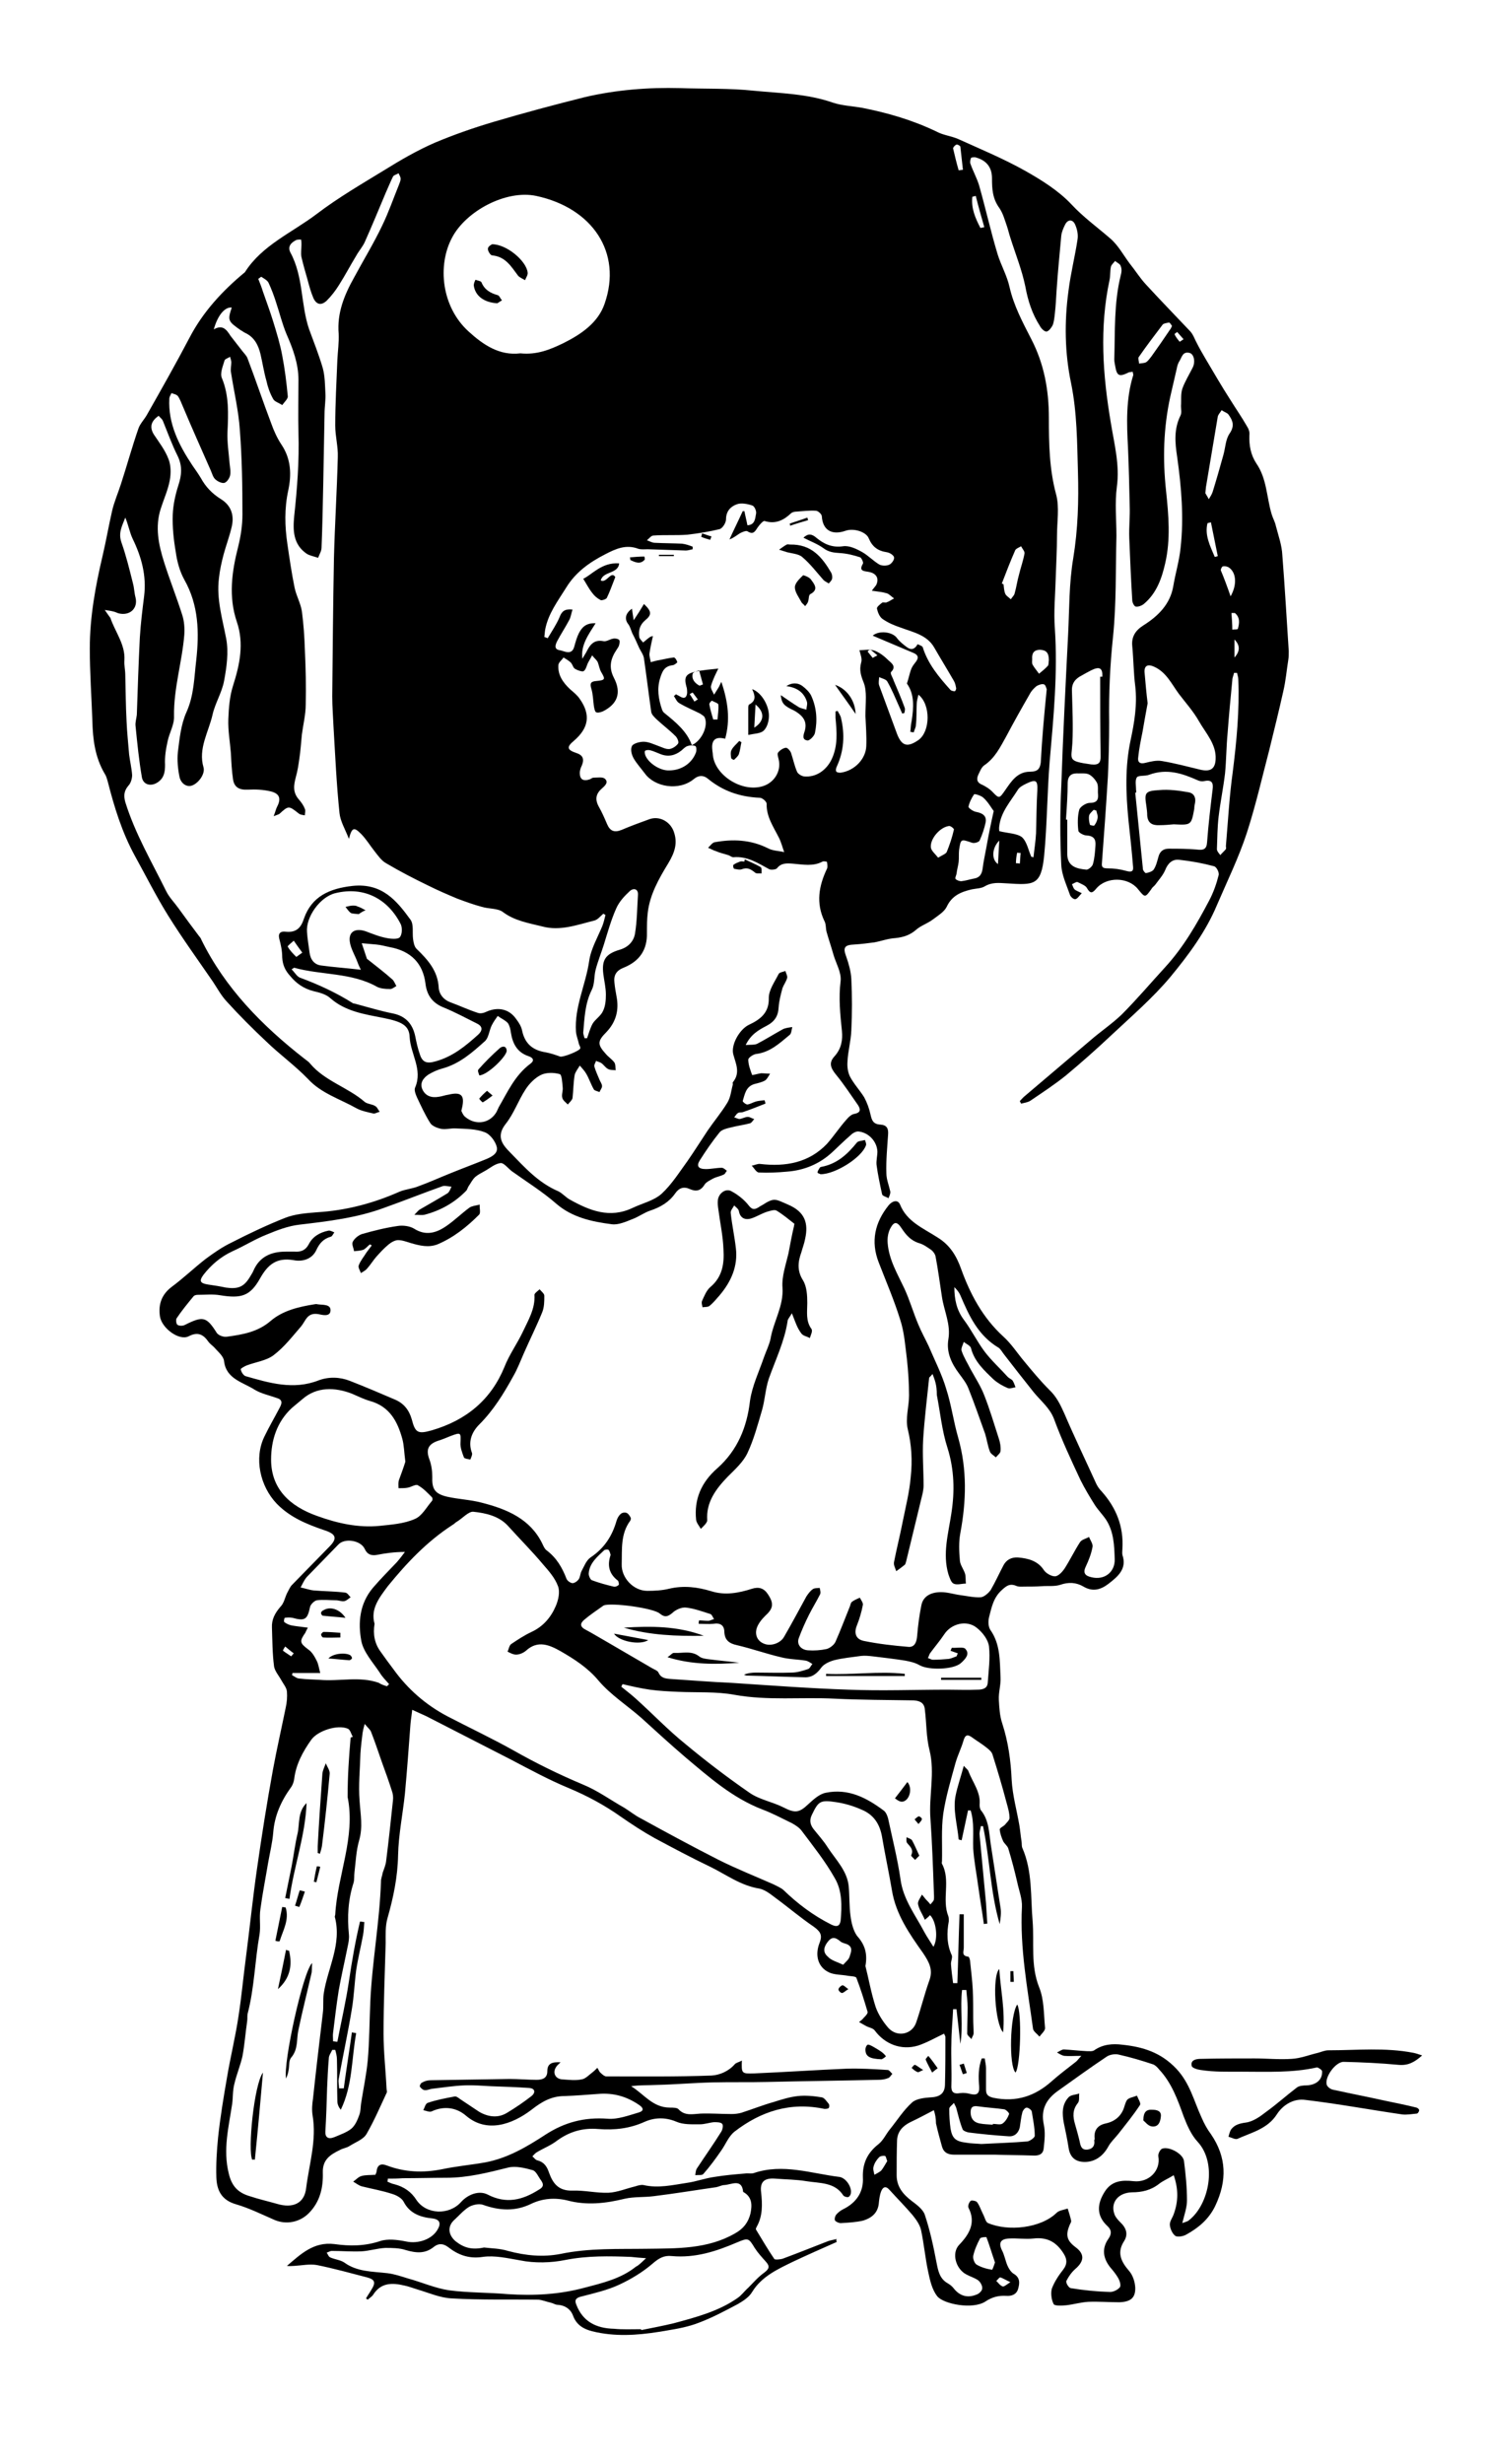 <?xml version="1.0" encoding="utf-8"?>
<!-- Generator: Adobe Illustrator 26.0.0, SVG Export Plug-In . SVG Version: 6.00 Build 0)  -->
<svg version="1.1" id="Layer_1" xmlns="http://www.w3.org/2000/svg" xmlns:xlink="http://www.w3.org/1999/xlink" x="0px" y="0px"
	 viewBox="0 0 348 576" style="enable-background:new 0 0 348 576;" xml:space="preserve">
<g>
	<g>
		<path d="M218.1,321.2c-0.6,0.7-0.8,0.8-0.8,0.9c-0.5,4.8-1.1,9.6-1.4,14.4c-0.2,3.6,0.1,7.2,0.1,10.8c0,0.6-0.1,1.1-0.2,1.7
			c-1.3,5.4-2.6,10.7-3.9,16.1c-0.1,0.2-0.1,0.5-0.3,0.7c-0.6,0.5-1.3,1-2,1.5c-0.2-0.7-0.7-1.5-0.5-2.2c0.6-3.1,1.4-6.2,2-9.3
			c0.7-3.5,1.6-7,1.9-10.6c0.4-3.7,0.2-7.4-0.7-11.1c-0.6-2.5,0.3-5.3,0.3-7.9c0-2.8-0.2-5.7-0.5-8.5c-0.4-3.1-0.6-6.3-1.6-9.3
			c-1.4-4.5-3.3-8.9-5-13.3c-1.9-4.9-0.9-9.3,2.3-13.3c0.7-0.9,2.1-1.6,2.7-0.2c1.6,4,5.4,5.5,8.8,7.7c2.9,1.8,4.4,4.3,5.5,7.4
			c2.1,5.8,5,11.3,9.8,15.7c1.9,1.7,3.3,3.9,4.9,5.8c1.9,2.3,3.8,4.6,5.9,6.7c1.7,1.6,2.6,3.5,3.5,5.5c2.4,5.6,5,11,7.5,16.5
			c0.3,0.6,0.7,1.2,1.2,1.7c3.5,3.9,5.2,8.3,4.9,13.4c0,0.5-0.1,1,0,1.5c1.1,3.2-1,5-3.2,6.7c-1.8,1.4-3.7,2-5.9,0.7
			c-1.7-1-3.5-1.1-5.5-0.4c-1.3,0.4-2.8,0.2-4.2,0.3c-1.4,0.1-2.7,0.1-4,0.1c-0.7,0-1.5,0.1-2.1-0.2c-1.5-0.6-2.3,0.1-3.3,1
			c-2,1.8-2.4,4.1-3,6.4c-0.2,0.9-0.2,2.1,0.3,2.9c2.4,3.4,2.2,7.3,2.4,11.1c0.1,1.8-0.5,3.5-0.4,5.3c0.1,1.8,0.2,3.7,0.8,5.5
			c1.4,4.3,2,8.7,2.2,13.2c0.2,3.6,1.2,7.1,1.8,10.6c0.2,1.2,0.3,2.5,0.5,3.7c0.1,0.6,0,1.2,0.2,1.6c2.4,5.5,1.9,11.4,2.4,17.1
			c0.4,5.1-0.5,10.3,1.5,15.4c1.2,2.9,1.1,6.3,1.4,9.5c0.1,0.7-0.8,1.4-1.3,2.1c-0.5-0.6-1.4-1.2-1.5-1.8
			c-1.3-9.5-3.1-18.9-2.6-28.5c0.1-1.9-0.7-3.9-1.1-5.8c-0.6-2.6-1.3-5.3-2.1-7.9c-0.2-0.6-0.9-1.1-1.2-1.7
			c-0.4-0.9-0.7-1.8-0.8-2.7c0-0.4,0.8-0.7,1.2-1.1c0.4-0.5,1.1-1.1,1.1-1.6c0-1.2-0.4-2.5-0.7-3.6c-1-3.8-2.1-7.5-3.3-11.3
			c-0.2-0.6-0.8-1.1-1.3-1.5c-1.1-0.9-2.3-1.6-3.4-2.4c-1.2-0.9-1.7-0.6-2.1,0.8c-0.5,1.7-1.3,3.3-1.8,5c-1.1,4-2.3,8-2.9,12
			c-0.5,3.6-0.2,7.4-0.3,11.1c0,0.2-0.1,0.4,0,0.6c2.1,3.9-0.1,8.3,1.5,12.3c0.1,0.3,0.1,0.8,0.1,1.1c-0.5,2.7-0.5,5.4,0.7,8
			c0.2,0.5-0.2,1.3-0.2,2c0.1,1.5,0.3,3,0.5,4.5c0.3,0,0.7,0,1,0c0.2-5.4,0.3-10.7,0.5-16.1c0.3,0,0.7,0,1,0c0,2.6,0,5.2,0,7.8
			c0,0.9-0.6,1.9,1,2.1c0.3,0,0.5,0.9,0.5,1.3c0.2,2.1,0.5,4.3,0.6,6.4c0.1,2.2,0.1,4.5,0.1,6.7c0,1.2,0.1,2.4,0.1,3.5
			c0,0.5-0.4,0.9-0.5,1.4c-0.3-0.4-1-0.9-1-1.3c0-2,0.1-4.1,0.1-6.1c0-1.4-0.2-2.7-0.3-4.1c-0.3,0-0.7,0-1,0
			c-0.5,4.2,0.3,8.4-0.4,12.6c-0.3-2.6-0.6-5.4-0.9-8.1c-0.3,0-0.5,0-0.8,0c-0.1,2.6-0.4,5.3-0.4,7.9c-0.1,3.3,0.1,6.5,0,9.8
			c-0.1,1.6,0.4,2.2,2.1,1.9c0.7-0.1,1.6,0,2.3,0.2c1.6,0.4,2.2-0.1,2.1-1.7c-0.2-2.3-0.2-4.5,0.6-6.6c0.2,0,0.5,0,0.7,0
			c0.1,0.8,0.3,1.5,0.3,2.3c0,1.7,0,3.3,0,5c0,1.2,0.5,1.6,1.7,1.9c5.4,1.1,9.8-0.4,13.7-3.9c1.8-1.6,3.7-3,5.6-4.5
			c0.4-0.3,0.6-0.7,1.3-1.4c-1.7,0-2.9,0.1-4,0c-0.6-0.1-1.2-0.5-1.7-0.8c0.5-0.2,1.1-0.7,1.6-0.7c1.8,0.1,3.5,0.3,5.3,0.4
			c0.6,0,1.4,0.1,1.8-0.2c2-1.4,4.3-1.6,6.6-1.3c4.8,0.5,9,1.8,12.6,5.6c3.2,3.4,4.1,7.5,5.9,11.4c0.6,1.4,1.3,2.7,2.2,3.9
			c3.7,5.4,3.8,10.9,1,16.8c-1.5,3.1-3.9,5.1-6.8,6.7c-0.7,0.4-2,0.6-2.5,0.3c-0.7-0.5-1.2-1.6-1.3-2.5c-0.1-0.9,0.6-1.7,0.9-2.6
			c1.1-3,1.1-5.9,0-9.1c-1.3,0.8-2.5,1.3-3.4,2c-1.9,1.5-4,2-6.4,2c-3.2,0.1-5,2.4-4.1,5c0.2,0.7,0.8,1.4,1.4,2
			c1.4,1.3,1.9,2.8,0.9,4.4c-1.7,2.6-0.8,4.7,1.1,6.9c0.9,1,1.4,2.5,1.5,3.9c0.1,2.5-1.1,3.4-3.7,3.5c-2.4,0-4.9-0.2-7.3-0.1
			c-1.7,0.1-3.4,0.6-5.1,0.8c-1,0.1-2.8,0.2-3-0.3c-0.5-1-0.7-2.5-0.4-3.6c0.6-1.6,1.6-3.1,2.7-4.5c0.9-1.2,0.9-2.3,0.1-3.6
			c-1.6-2.6-3.7-4-7.1-3.6c-1.9,0.2-3.8-0.1-5.7,0c-2,0.1-2.5,1-1.7,2.7c0.6,1.1,0.8,2.4,1.3,3.6c0.3,0.7,0.8,1.5,1.4,1.9
			c1.6,0.9,1.5,2.2,1.1,3.6c-0.4,1.3-1.5,1.7-2.8,1.6c-1.8-0.1-3.3,0.3-4.8,1.3c-3,2-9.9,0.6-11.3-1.2c-1.2-1.5-1.7-3.7-2.1-5.6
			c-0.7-3.2-1-6.6-1.7-9.9c-0.3-1.3-1.2-2.5-2-3.5c-1.7-2-3.6-3.9-5.4-5.9c-0.9-1-1.5-0.6-1.9,0.3c-0.4,1-0.5,2.1-0.6,3.1
			c-0.3,2.1-1.7,3.2-3.6,3.8c-1.7,0.4-3.5,0.5-5.3,0.6c-0.4,0-1.1-0.3-1.3-0.6c-0.2-0.3,0-1,0.2-1.3c0.4-0.5,1-1,1.6-1.3
			c3.3-1.6,4.9-4.2,4.7-7.5c-0.1-3.2,1-5.7,3.7-7.8c1.1-0.9,1.7-2.3,2.6-3.4c1.7-2.1,3.2-4.5,5.2-6.3c1-0.9,2.9-1.1,4.4-1.2
			c2.3-0.1,3.3-1.1,3.3-3.1c0.1-3.6,0.1-7.3,0.1-11c0-0.3-0.3-0.6-0.3-0.8c-2.1,1-4,2.1-6.1,2.8c-4,1.2-7.8-0.4-10.1-3.5
			c-0.4-0.6-1.4-0.7-2.1-1.1c-0.5-0.3-1.1-0.6-1.6-0.9c0.4-0.3,0.8-0.6,1.1-1c0.4-0.4,1-1,0.9-1.4c-0.8-2.7-1.6-5.3-2.6-7.9
			c-0.1-0.4-1.2-0.4-1.9-0.5c-1.5-0.3-3.2-0.2-4.5-0.8c-2.6-1.2-3.4-4-2.2-7c0.7-1.8,0.1-2.6-1.4-3.7c-3.1-2.1-5.9-4.5-8.9-6.7
			c-1.2-0.9-2.4-1.9-3.8-2.2c-4.4-0.7-7.8-3.3-11.5-5.1c-4.4-2.1-8.7-4.4-13-6.7c-2.7-1.5-5.3-3.2-7.9-5c-3.8-2.7-7.9-4.9-12.2-6.7
			c-4.6-1.9-9-4.3-13.4-6.6c-6.6-3.4-13.3-6.8-19.9-10.2c-1.1-0.5-2.2-1-3.3-1.5c-0.1,1.1-0.3,2.2-0.4,3.3
			c-0.4,5.4-0.8,10.9-1.3,16.3c-0.5,4.8-1.5,9.6-1.6,14.4c-0.1,5.1-1.1,9.9-2.5,14.8c-0.5,1.8-0.4,3.8-0.4,5.7
			c-0.2,7.1-0.5,14.1-0.5,21.2c0,4.3,0.5,8.5,0.7,12.8c0,0.4,0.2,0.8,0,1.1c-1.5,3.2-2.9,6.5-4.7,9.6c-0.8,1.3-2.6,1.9-4,2.8
			c-0.6,0.4-1.5,0.5-2.2,0.9c-2.3,1.1-4.1,2.3-4,5.3c0.1,3.4-0.6,6.8-3.3,9.5c-2.1,2.1-5.2,2.7-7.9,1.6c-3-1.3-6-2.8-9.1-3.7
			c-3.5-1-4.5-3.4-4.6-6.3c-0.1-3.1,0.1-6.2,0.4-9.3c0.5-4.7,1.3-9.5,2.1-14.1c0.8-4.8,2-9.6,2.7-14.4c0.7-4.5,1.1-9,1.7-13.5
			c0.9-6.9,1.6-13.9,2.6-20.8c1.1-7.7,2.3-15.3,3.7-23c0.9-4.9,2-9.7,3-14.6c0.3-1.3,0.4-2.6,0.3-3.9c-0.1-0.9-0.8-1.7-1.3-2.6
			c-0.6-1.1-1.5-2.1-1.7-3.2c-0.4-3-0.4-6.1-0.5-9.1c-0.1-1.9,0.7-3.4,2-4.9c0.8-0.8,1-2,1.5-3.1c0.4-0.7,0.7-1.5,1.2-2
			c2.9-3,5.8-5.9,8.7-8.9c2-2,1.6-3-1.2-3.9c-4.1-1.4-8-3-11.1-6.2c-3.9-4.1-5.3-10.6-2.9-15.6c1.1-2.3,2.4-4.5,3.6-6.8
			c0.6-1.1,0.7-1.9-0.7-2.3c-1.7-0.6-3.6-1-5.1-1.9c-2.8-1.8-6.7-2.5-7.2-6.7c-0.1-1.1-1.3-2.1-2.1-3c-0.5-0.6-1.2-1-1.6-1.6
			c-1.2-1.7-2.5-2.3-4.6-1.2c-2.2,1.1-6.3-1.9-6.7-4.7c-0.4-2.8,0.4-5.1,2.8-6.9c2.7-2,5.2-4.4,7.9-6.5c1.9-1.4,3.9-2.8,6-3.8
			c4.1-2.1,8.3-4.1,12.6-5.8c2.3-0.9,4.9-1.1,7.4-1.3c6.8-0.4,13.2-2.1,19.3-4.8c1.4-0.6,3.1-0.7,4.5-1.3c2.5-0.9,4.9-2,7.4-3
			c2.7-1.1,5.4-2.1,8.1-3.2c1.5-0.6,3.1-1.4,2.8-2.9c-0.3-1.3-1.5-3-2.8-3.5c-2-0.8-4.5-0.8-6.7-0.9c-1.2-0.1-2.4,0.3-3.5,0.1
			c-1-0.2-2.2-0.7-2.6-1.4c-1.2-1.9-2.1-3.9-3.1-6c-0.3-0.7-0.7-1.7-0.4-2.3c1.8-4.2-1.1-7.8-1.3-11.8c-0.1-2.8-2.1-3.6-6-4.4
			c-4.5-0.9-9-1.5-12.6-4.7c-1-0.9-2.6-1.3-3.9-1.6c-2.3-0.6-4-1.8-5.4-3.5c-1.2-1.3-1.8-2.6-1.9-4.4c0-1.5-0.3-2.9-0.7-4.4
			c-0.3-1.3,0.4-1.7,1.4-1.6c2.6,0.3,3.7-0.9,4.4-3.1c1.8-5.1,5.9-7,11.4-7.6c6.9-0.7,10.3,3.5,13.5,7.9c0.8,1.1,0.4,3,0.6,4.5
			c0.1,0.8,0.3,1.8,0.8,2.3c2.7,2.6,5,5.2,5.2,9.1c0.1,1.5,1.1,2.8,2.7,3.4c2.2,0.8,4.3,1.8,6.5,2.5c0.6,0.2,1.4,0,2-0.3
			c2.7-1.2,5.3-0.6,6.9,1.7c0.6,0.8,1.2,1.7,1.4,2.7c0.6,2.9,2.3,4.6,5.5,5.1c1.1,0.2,2.3,0.6,3.4,1c0.7,0.2,4.5-1.3,4.7-1.9
			c0.1-0.3-0.2-0.7-0.3-1c-0.2-1-0.6-1.9-0.7-2.9c-0.4-5.8,2.3-11,3.1-16.6c0.4-2.8,2-5.5,3.1-8.2c0.3-0.8,0.5-1.7,0.7-2.5
			c-0.2-0.1-0.3-0.2-0.5-0.3c-0.7,0.6-1.3,1.4-2.1,1.6c-4,1-8,2.5-12.1,1.4c-3.2-0.8-6.5-1.3-9.3-3.4c-1.2-0.9-3.3-0.7-4.9-1.2
			c-1.9-0.5-3.8-1.2-5.7-1.9c-2.4-1-4.7-2-6.9-3.1c-3.3-1.6-6.6-3.3-9.8-5.2c-1.1-0.6-1.9-1.8-2.7-2.8c-1.1-1.4-2-2.9-3.2-4.1
			c-1.6-1.6-2.1-1.5-2.8,1.2c-0.9-2.3-2-4.1-2.2-6c-0.7-6.7-1-13.5-1.4-20.2c-0.1-2.4-0.3-4.7-0.3-7.1c0.1-10.8,0.2-21.6,0.4-32.3
			c0.2-7.9,0.7-15.7,0.9-23.6c0.1-2.5-0.6-4.9-0.6-7.4c0-5.1,0.3-10.3,0.5-15.4c0.1-2,0.4-4.1,0.3-6.1c-0.4-4.8,1.3-9,3.6-13.1
			c2.2-4.1,4.6-8,6.6-12.2c1.5-3.1,2.6-6.3,3.9-9.5c0.2-0.5,0.4-1,0.4-1.4c0-0.4-0.3-0.9-0.5-1.3c-0.4,0.3-1.1,0.4-1.3,0.8
			c-0.6,1.2-1.1,2.5-1.7,3.8c-1.6,3.8-3.2,7.7-4.9,11.5c-0.5,1.1-1.4,2.1-2,3.2c-1.4,2.3-2.6,4.6-4,6.8c-0.8,1.3-1.8,2.6-2.9,3.7
			c-1.3,1.2-2.4,0.9-3.1-0.6c-0.6-1.4-1-2.9-1.4-4.4c-0.5-1.7-1-3.5-1.4-5.2c-0.2-0.9,0-1.9,0-2.9c0-0.4,0-0.8-0.1-1.2
			c-0.4,0-0.8,0-1.1,0.1c-1.2,0.6-2.1,1.5-1.4,2.9c3.1,5.7,2.4,12.2,4.4,18c1.1,3,2.3,6,3.2,9.1c0.5,1.9,0.5,3.9,0.6,5.8
			c0.1,1.6-0.2,3.2-0.2,4.8c-0.1,5.4-0.2,10.9-0.3,16.3c-0.1,5-0.2,10-0.4,15c0,0.8-0.5,1.6-0.8,2.4c-0.9-0.3-1.9-0.5-2.6-0.9
			c-3.3-2.2-3.3-5.6-3-8.8c0.7-6.5,1.2-12.9,1-19.5c-0.1-4.1,0-8.3,0-12.4c0-3.8-1.3-7.3-2.8-10.7c-1-2.4-1.6-4.9-2.4-7.3
			c-0.5-1.6-1.1-3.2-1.8-4.7c-0.3-0.6-1.1-1-1.7-1.4c-0.2,0.1-0.4,0.3-0.7,0.5c0.4,1,0.8,2,1.1,3c0.8,2.3,1.7,4.7,2.4,7
			c0.8,2.6,1.6,5.2,2.1,7.9c0.6,3.1,1,6.3,1.3,9.5c0.1,0.6-0.8,1.4-1.3,2.1c-0.7-0.5-1.8-0.8-2.1-1.4c-0.8-1.4-1.3-2.9-1.6-4.3
			c-0.6-2.1-0.9-4.2-1.4-6.3c-0.5-2-1.4-3.9-3.6-4.9c-0.4-0.2-0.6-0.4-1-0.6c-3-2.1-3.1-2.3-2.1-5.3c-1.6-0.2-3.3,1.8-4.2,5.1
			c2.1-1.2,3,0.1,3.9,1.5c0.9,1.2,1.9,2.4,2.8,3.6c0.4,0.5,1,1.1,1.2,1.7c1.9,5,3.6,10.1,5.5,15.1c0.6,1.7,1.4,3.5,2.4,5
			c2.3,3.4,2.4,7.1,1.6,10.8c-0.9,4.2-0.8,8.3-0.2,12.4c0.5,3.4,1,6.9,1.7,10.3c0.4,1.9,1.4,3.6,1.7,5.5c0.4,3,0.6,6,0.7,9
			c0.2,4.3,0.3,8.5,0.2,12.8c0,2.3-0.6,4.7-0.9,7c-0.2,1.9-0.3,3.8-0.6,5.7c-0.2,1.4-0.4,2.8-0.8,4.2c-0.5,1.9-0.8,3.6,0.7,5.3
			c0.6,0.7,1.1,1.4,1.4,2.2c0.2,0.4,0,1,0,1.5c-0.5-0.1-1-0.1-1.4-0.4c-2.4-1.9-2.4-1.9-4.6,0.1c-0.2,0.1-0.5,0.2-1.3,0.5
			c0.4-1,0.5-1.6,0.8-2.2c1-1.9,0.6-3.1-1.5-3.6c-1.7-0.4-3.5-0.5-5.3-0.4c-2,0.1-3.2-0.5-3.5-2.4c-0.3-2-0.4-4.1-0.5-6.1
			c-0.2-2.6-0.7-5.3-0.6-8c0.1-2.6,0.3-5.3,1.1-7.8c1.6-5,2.6-9.9,0.9-14.9c-2-5.9-1.2-11.7,0.3-17.6c0.6-2.4,1-5,1-7.5
			c0-6.6-0.1-13.1-0.6-19.7c-0.3-4.6-1.4-9.1-2.1-13.7c-0.1-0.7,0.1-1.5,0.1-2.2c0-0.4-0.2-0.9-0.3-1.3c-0.4,0.3-1.2,0.5-1.3,0.9
			c-0.4,1.4-1.1,3-0.6,4.1c1.7,4.1,1.5,8.4,1.3,12.6c-0.1,2.4,0.3,4.9,0.5,7.4c0.1,0.9,0.3,1.9,0.1,2.8c-0.2,0.7-0.8,1.6-1.4,1.7
			c-0.6,0.1-1.6-0.4-2.1-0.9c-0.5-0.5-0.7-1.3-1-2c-2.2-5-4.4-9.9-6.5-14.9c-0.4-0.9-0.7-1.8-1.2-2.5c-0.3-0.4-1-0.5-1.5-0.7
			c-0.2,0.4-0.5,0.9-0.5,1.3c-0.3,5.8,2.2,10.8,5.4,15.6c0.7,1,1.4,2,2,3c1.1,2,2.6,3.6,4.7,4.9c2.4,1.5,3.1,3.8,2.5,6.4
			c-0.5,2.2-1.3,4.3-1.9,6.5c-0.5,1.9-0.9,3.7-1.1,5.6c-0.6,4.8,0.8,9.4,1.7,14.1c0.6,3.2,0.1,6.7-0.5,9.9c-0.5,2.7-2.1,5.2-2.7,7.9
			c-0.9,4-3.4,7.9-2.1,12.3c0.4,1.5-1.1,3.6-2.6,4.2c-1.2,0.5-2.6-0.3-3-1.9c-0.4-1.9-0.6-4-0.4-5.9c0.4-3.1,0.7-6.4,2-9.3
			c1.8-4,1.8-8.1,2.3-12.2c0.7-6.4,0.6-12.8-2.8-18.8c-1.1-2-1.7-4.3-2-6.5c-0.5-2.9-0.8-5.8-0.7-8.7c0.1-2.3,0.6-4.6,1.3-6.8
			c0.8-2.4,1-4.6-0.2-7c-1.3-2.6-2.3-5.4-3.4-8.1c-0.2-0.5-0.7-0.8-1-1.2c-0.4,0.3-0.8,0.6-1.1,1c-0.9,1.1-0.7,2.3,0,3.4
			c1.2,1.8,2.6,3.6,3.4,5.7c0.6,1.5,0.6,3.4,0.3,5c-0.4,2.2-1.4,4.4-2.1,6.6c-1.4,4.3-0.5,8.5,0.8,12.6c1.3,4.1,2.9,8.1,4.2,12.2
			c0.5,1.5,0.6,3.2,0.5,4.7c-0.5,6.3-2.5,12.5-2.4,19c0.1,2-1.1,3.9-1.5,5.9c-0.4,1.8-0.7,3.6-0.6,5.5c0,1.6-0.2,3-1.6,4
			c-1.5,1.1-3.4,0.8-3.8-1c-0.7-4-1.1-8.1-1.5-12.1c-0.1-0.8,0.2-1.7,0.3-2.6c0.2-6,0.4-12,0.7-18c0.2-3.3,0.6-6.5,1-9.7
			c0.6-4.8-0.6-9.2-2.7-13.5c-0.7-1.5-1-3.3-1.7-4.9c-0.7,1.9-1.7,3.5-0.9,5.8c1.1,3.1,1.9,6.4,2.7,9.6c0.3,1.1,0.3,2.2,0.6,3.3
			c0.6,2.5-1.3,4.3-3.9,3.7c-0.4-0.1-0.7-0.3-1.1-0.4c-0.7-0.2-1.5-0.3-2.2-0.4c0.4,0.6,0.8,1.1,1.2,1.7c0,0,0.1,0.1,0.1,0.1
			c1.1,3.3,3.5,6.2,3.3,9.9c-0.1,1.2,0.2,2.3,0.2,3.5c0.1,3.6,0.1,7.2,0.3,10.8c0.1,2.6,0.4,5.2,0.6,7.8c0.2,1.6,0.6,3.2,0.7,4.8
			c0,0.8-0.3,1.9-0.9,2.5c-1,1.2-1.1,2.3-0.7,3.8c2.3,7.4,6.2,14,9.6,20.9c0.7,1.4,1.9,2.6,2.9,4c1.6,2.2,3.2,4.4,4.8,6.5
			c0.2,0.2,0.4,0.5,0.5,0.8c5.5,11.2,14.1,20,24.1,27.8c0.5,0.4,1,0.7,1.3,1.1c3.4,4.1,8.9,5.6,12.8,9c0.6,0.5,1.8,0.5,2.5,1
			c0.4,0.2,0.6,0.8,1,1.3c-0.5,0.1-1.1,0.5-1.5,0.4c-1.3-0.3-2.8-0.6-3.9-1.2c-3.9-2.2-8.3-3.5-11.4-6.9c-3-3.1-6.6-5.7-9.7-8.7
			c-3.2-3-6.3-6.1-9.3-9.4c-1.3-1.4-2.2-3.1-3.2-4.6c-3.5-5.1-7.2-10.2-10.5-15.5c-2.8-4.5-5.2-9.3-7.8-14c-3-5.5-4.8-11.4-6.3-17.3
			c-0.2-0.6-0.3-1.2-0.7-1.8c-2.3-3.9-2.8-8.1-2.9-12.4c-0.2-5.6-0.6-11.3-0.6-16.9c0-7.3,1.3-14.5,3-21.7c0.8-3.4,1.4-6.9,2.2-10.4
			c0.5-2.2,1.4-4.2,2.1-6.4c1.4-4.3,2.6-8.7,4.1-13c0.4-1.1,1.4-2.1,2-3.2c3.4-6,6.8-12,10-18.1c3.1-5.9,7.6-10.8,12.8-15.1
			c0,0,0.1-0.1,0.1-0.1c4-6.3,11-9.2,16.8-13.6c5-3.8,10.5-7,15.9-10.3c3.7-2.3,7.5-4.5,11.6-6.3c4.5-1.9,9.1-3.5,13.8-4.9
			c7.1-2.1,14.2-4,21.4-5.8c7.3-1.7,14.8-2.3,22.3-2.1c5.7,0.2,11.5,0,17.1,0.6c6.2,0.6,12.6,0.7,18.6,2.8c2.1,0.7,4.5,0.8,6.8,1.2
			c6.1,1.2,11.9,2.9,17.5,5.6c1.5,0.8,3.4,1,5,1.7c5.3,2.4,10.6,4.6,15.6,7.4c3.9,2.2,7.9,4.7,10.9,7.9c2.8,3,6,5.3,9,7.9
			c1.9,1.6,3.1,3.9,4.6,5.9c1.3,1.6,2.4,3.4,3.8,4.9c3.4,3.7,6.9,7.3,10.4,11c0.7,0.8,1,1.8,1.5,2.7c0.6,1.2,1.3,2.4,2,3.6
			c1.9,3.2,3.8,6.5,5.8,9.6c1.3,2.1,2.7,4.1,3.9,6.2c0.4,0.6,0.7,1.4,0.6,2.1c-0.1,2.4,0.3,4.6,1.6,6.6c2.5,3.6,2.4,7.9,3.6,11.9
			c0.3,1,0.8,1.8,1,2.8c0.6,2.3,1.4,4.5,1.5,6.8c0.6,7.5,1,14.9,1.5,22.4c0,0.7,0,1.4-0.1,2c-0.4,2.5-0.6,5-1.2,7.5
			c-1,4.5-2.1,8.9-3.2,13.4c-1.7,6.5-3.2,13.1-5.3,19.6c-1.9,5.8-4.6,11.3-7,16.9c-2.6,6.2-6.6,11.6-10.9,16.8
			c-4.1,4.9-9.1,9.2-13.9,13.7c-3.4,3.2-6.9,6.3-10.5,9.3c-2.6,2.1-5.5,4-8.3,5.9c-0.6,0.4-1.4,0.5-2.2,0.7
			c-0.1-0.2-0.2-0.4-0.3-0.6c0.4-0.4,0.8-0.9,1.2-1.2c5.1-4.3,10.1-8.6,15.2-12.9c2.4-2.1,5.1-3.9,7.4-6.1
			c3.6-3.6,6.8-7.4,10.2-11.1c4.3-4.7,7.4-10.1,10.3-15.6c1-1.9,1.7-3.9,2.2-5.9c0.2-0.6-0.5-2-1.1-2.1c-2.6-0.7-5.3-1.2-8.1-1.5
			c-1.7-0.2-2.7,0.9-3.3,2.4c-0.5,1.2-1.5,2.3-2.3,3.4c-0.3,0.4-0.7,0.6-0.9,1c-1.5,2.1-1.5,2.1-3.2,0c-2.3-2.8-7.3-2.9-9.7-0.1
			c-0.9,1.1-1.4,1.3-2.2-0.1c-0.3-0.6-1.4-1-2.2-1.4c-0.3-0.1-0.8,0.3-1.3,0.5c0.2,0.4,0.3,0.9,0.6,1.2c0.3,0.3,0.9,0.5,1.7,0.9
			c-0.6,0.6-1,1.3-1.5,1.4c-0.4,0.1-1.2-0.6-1.3-1.1c-0.8-2.3-1.9-4.6-2-6.9c-0.3-6.1-0.3-12.3,0-18.4c0.4-11.8,1-23.6,1.6-35.5
			c0.3-5.9,0.2-11.9,1.2-17.8c1.1-6.7,1.3-13.5,1.1-20.2c-0.2-6.9-0.2-13.8-1.6-20.7c-1.5-7.1-1.6-14.4-0.6-21.7
			c0.5-4,1.5-7.9,2.1-11.9c0.2-1.2-0.1-2.5-0.6-3.6c-0.6-1.2-1.7-1.1-2.3,0.1c-0.4,0.8-0.8,1.7-0.9,2.6c-0.4,4.3-0.8,8.5-1.1,12.8
			c-0.1,1.8-0.2,3.6-0.4,5.4c-0.1,0.9-0.2,1.9-0.5,2.7c-0.3,0.6-0.9,1.4-1.4,1.5c-0.5,0.1-1.3-0.7-1.6-1.3c-1.8-2.8-2.8-5.9-3.4-9.2
			c-0.8-3.9-2.3-7.6-3.5-11.4c-0.3-0.9-0.5-1.8-0.8-2.7c-0.5-1.4-0.9-3-1.8-4.3c-1.6-2.2-1.7-4.5-1.7-6.9c0-2.6-1.3-4.2-3.8-4.9
			c-0.3-0.1-1,0-1.1,0.1c-0.2,0.5-0.3,1.1-0.1,1.5c0.6,1.7,1.5,3.3,2,5c1.5,5.3,2.7,10.7,4.3,16c0.8,2.6,2.2,5,2.8,7.7
			c1,4.4,3.1,8.3,5.1,12.2c3,5.8,4.1,11.9,4.1,18.4c0,6,0.1,12,1.7,17.9c0.8,3,0.2,6.4,0.2,9.6c0,3.3-0.2,6.7-0.3,10
			c-0.1,3.9-0.5,7.8-0.2,11.7c0.7,10.4-0.3,20.7-1.2,31c-0.6,7.3-0.6,14.8-1.3,22.1c-0.7,7.1-2.4,6.9-8.8,6.5
			c-1.8-0.1-3.4-0.3-5.1,0.7c-0.8,0.5-2,0.5-3,0.7c-2.6,0.6-4.7,1.5-5.9,4.1c-0.6,1.2-2.1,2.1-3.3,3c-1.2,0.9-2.8,1.4-3.9,2.4
			c-1.4,1.2-2.9,1.7-4.8,1.9c-1.7,0.1-3.3,0.7-4.9,1c-1.5,0.2-3.1,0.4-4.7,0.5c-2.3,0.1-2.7,0.7-1.9,2.8c0.6,1.7,1.1,3.5,1.2,5.2
			c0.2,4,0.2,8.1,0,12.1c-0.1,2.5-0.8,4.9-0.9,7.3c-0.1,1.2,0.1,2.5,0.6,3.5c0.9,1.7,2.3,3.2,3.3,4.8c0.7,1.3,1.2,2.7,1.5,4.1
			c0.3,1.3,0.6,2.2,2.3,2.3c1.5,0.1,1.9,0.9,1.8,2.3c-0.2,3-0.5,6-0.4,9.1c0,1.4,0.6,2.8,0.9,4.2c0.1,0.5-0.2,1.1-0.4,1.6
			c-0.5-0.3-1.4-0.5-1.5-0.9c-0.5-2.3-1-4.6-1.3-6.9c-0.1-1,0.2-2.1,0.2-3.1c-0.1-2.4-2.1-4.5-4.5-4.7c-0.6,0-1.3,0.4-1.8,0.9
			c-1.5,1.3-2.8,2.6-4.2,3.9c-3,2.8-6.6,4.3-10.7,4.6c-2.2,0.2-4.3,0.3-6.5,0.2c-0.6,0-1.1-1-1.7-1.6c0.7-0.1,1.4-0.5,2-0.4
			c6,0.7,11.4-0.3,15.6-4.7c1.6-1.8,2.9-3.8,4.5-5.6c0.5-0.6,1.2-1.3,1.9-1.4c1.5-0.3,1.5-1,0.9-2c-1.7-2.4-3.3-4.9-5.2-7.2
			c-1.3-1.6-1.7-2.8-0.3-4.3c1.6-1.8,1.9-3.8,1.7-5.9c-0.4-3.9-0.8-7.7-0.3-11.7c0.2-2-1.1-4.1-1.7-6.2c-0.5-1.8-1.1-3.5-1.6-5.3
			c-0.2-0.8-0.1-1.8-0.5-2.5c-2-4.2-1.3-8.2,0.6-12.2c0.2-0.4,0.1-1,0-1.6c0-0.1-0.8-0.2-1-0.1c-2.2,1.2-4.6,0.7-7,0.5
			c-1.4-0.1-2.7-0.2-3.7,1.1c-0.3,0.3-1.4,0.4-1.8,0.2c-2.6-1.4-5.1-3.1-8.4-2.8c-0.4,0-0.8-0.4-1.2-0.5c-0.9-0.3-1.9-0.5-2.8-0.9
			c-0.7-0.2-1.3-0.6-1.9-0.8c0.5-0.5,1-1.2,1.5-1.3c4.3-0.8,8.5-0.6,12.5,1.4c1.1,0.6,2.5,0.6,3.8,0.9c-0.4-1.1-0.7-2.3-1.2-3.3
			c-1.3-2.6-3-5-2.9-8c0-0.5-1-1.4-1.6-1.4c-4.7-0.2-8.7-1.6-12.2-4.5c-1-0.8-2.1-0.8-3.2,0.1c-3.5,2.9-9.2,1.9-11.5-1.3
			c-0.9-1.2-1.9-2.3-2.6-3.5c-0.5-0.9-0.8-2.1-0.4-2.9c0.3-0.6,1.8-1,2.7-1c1.2,0,2.4,0.6,3.5,1c0.9,0.3,1.7,0.8,2.6,0.7
			c0.7-0.1,1.6-0.7,2-1.3c0.2-0.4-0.2-1.3-0.6-1.7c-1.4-1.4-3-2.6-4.4-3.9c-0.5-0.5-1.2-1.1-1.3-1.8c-0.6-4.2-1.1-8.4-1.7-12.5
			c-0.1-0.8-0.7-1.6-1.1-2.4c-0.5-1.1-1-2.3-1.6-3.4c-0.3-0.7-0.5-1.5-0.9-2.1c-1-1.2-0.8-2.6,0.8-3.7c0.1,0.8,0.2,1.4,0.4,2.7
			c1-1.5,1.7-2.6,2.4-3.8c1.8,1.7,1.9,2.5,0.3,3.8c-1.3,1.1-1.6,2.4-1.4,3.9c0.1,0.5,0.6,0.9,0.9,1.3c0.4-0.3,0.7-0.6,1.1-0.9
			c0.3-0.2,0.5-0.5,1.2-0.6c-0.3,1.3-0.6,2.7-0.8,4c-0.1,0.7,0.2,1.4,0.3,2.1c0.7-0.2,1.4-0.4,2.1-0.5c1.1-0.2,2.2-0.5,3.3-0.6
			c0.3,0,0.7,0.7,0.8,1.1c0,0.1-0.6,0.6-1,0.7c-2,0.2-2.5,1.4-3,3c-0.8,2.5-0.4,4.9,0.4,7.3c0.1,0.3,0.3,0.7,0.6,0.9
			c2.6,2.1,5.3,4.3,6.4,7.5c2.4-1.1,3.9-4.6,3-6.5c-0.2-0.4-0.7-0.6-1.1-0.9c-1.6-0.8-3.3-1.5-4.8-2.4c-0.6-0.3-0.9-1.1-1.3-1.7
			c0.2-0.1,0.3-0.2,0.5-0.4c0.3,0.2,0.6,0.3,0.9,0.5c1.1,0.7,1.6,0.2,1.7-0.8c0-0.5,0-1.1-0.2-1.6c-0.5-1.9-0.2-2.8,1.8-3.3
			c2-0.5,4-0.6,5.7-0.8c-0.6,1.2-1.3,2.6-1.7,4c-0.2,0.6,0.4,1.4,0.7,2.1c0.3-0.5,0.7-1.1,1-1.6c0.2-0.3,0.3-0.6,0.7-1.4
			c1.6,4.7,2.1,8.9,0.9,13.3c-2.3-0.6-3.3,0.3-3,2.7c0,0.3,0.1,0.6,0.1,0.9c0.3,4.7,6.4,8.8,11.3,7.6c3-0.7,4.8-3.6,4.1-6.4
			c-0.1-0.5-0.4-1.3-0.1-1.6c0.4-0.5,1.1-1,1.8-1.1c0.4,0,1,0.7,1.2,1.2c0.5,1.5,0.8,3,1.4,4.4c0.2,0.5,1,1,1.6,1.1
			c2.9,0.3,5.3-1.5,6.5-4c1.5-3.2,1.2-6.4,0.9-9.7c0-0.5,0-1,0-1.5c0.2,0,0.4-0.1,0.5-0.1c0.3,0.6,0.7,1.1,0.8,1.7
			c0.9,3.8,0.7,7.6-1,11.3c-0.2,0.4-0.3,0.9-0.1,1.2c0.2,0.2,0.8,0.3,1.2,0.2c3.1-0.5,5.7-3.2,5.8-6.2c0.1-2.3-0.1-4.7-0.2-7
			c0-1.5,0.1-3,0.1-4.4c0-1.1-0.1-2.4-0.5-3.4c-0.6-1.5-1.1-2.9-0.6-4.7c0.3-0.9-0.2-2-0.4-2.9c1.2,0,2.4-0.3,3.5,0.1
			c1.1,0.4,2.2,1.2,3.1,2.1c0.7,0.7,2.2,1.5,0.8,2.9c-0.3,0.3,0.4,1.3,0.6,2c0.9,2.1,1.8,4.2,2.6,6.4c0.1,0.3,0,0.8-0.1,1.2
			c-0.2,0-0.3,0.1-0.5,0.1c-0.2-0.5-0.5-1.1-0.7-1.6c-0.9-2-1.7-4-2.8-5.9c-0.3-0.5-1.2-0.7-1.9-1c0,0.6-0.2,1.3,0,1.9
			c1.4,3.8,2.8,7.6,4.2,11.4c1.1,2.8,2.4,3.2,5,1.4c2.8-2,2.9-8.3,0-10.6c-0.2,0.8-0.4,1.5-0.4,2.1c-0.1,1.7,0,3.4-0.2,5
			c0,0.6-0.4,1.2-0.5,1.7c-0.3,0-0.5-0.1-0.8-0.1c0.1-0.8,0.1-1.7,0.3-2.5c0.5-3.2,0.7-6.3-1.1-8.8c0.4-1.2,0.6-2.2,0.9-3.1
			c0.2-0.6,0.5-1.1,0.9-1.6c1.1-1.3,1-2-0.6-2.6c-3.1-1.3-6.1-2.6-9.2-3.9c1.5-1.3,4.7-0.9,5.7,0.6c0.6,0.8,1.5,1.5,2.3,2.1
			c1.1,0.8,1.9,0.4,2.5-0.7c0.4,0.2,1.1,0.4,1.2,0.7c1.2,3.9,3.8,7,6.5,10c0.2,0.2,0.7,0.3,1,0.3c0.1,0,0.4-0.5,0.3-0.8
			c-0.1-0.5-0.2-1.1-0.5-1.6c-1.5-2.6-3.1-5.2-4.6-7.8c-1.7-3-5-3.6-7.9-4.7c-1.5-0.5-2.9-1.1-4.2-2c-0.7-0.5-1.1-1.5-1.3-2.4
			c-0.1-0.4,0.7-1,1.2-1.4c0.3-0.2,0.8,0.1,1.1-0.1c0.6-0.2,1.1-0.6,1.7-0.9c-0.6-0.4-1.1-1-1.7-1.2c-1-0.3-2.1-0.4-3.5-0.6
			c0.5-0.7,0.8-1,1-1.3c0.8-1.6,0-2.8-1.7-3.1c-1.2-0.2-2.4-0.2-1.4-1.9c0.2-0.3-0.3-1.3-0.6-1.5c-1.5-0.5-3.1-0.9-4.7-1
			c-1.5-0.1-2.7-0.2-4-1.2c-1.4-1-3.1-1.6-4.6-2.4c0.8-0.7,1.6-1.2,3,0c1.7,1.4,3.6,2.4,6.3,2c1.4-0.2,3.1,0.6,4.5,1.4
			c1.4,0.8,2.6,2.1,4,2.9c0.6,0.3,1.7,0.3,2.3,0c0.6-0.3,1.2-1.2,1.1-1.7c-0.1-0.5-1-1.1-1.7-1.2c-2.1-0.3-3.4-1.3-4.2-3.2
			c-0.6-1.6-3.6-2.5-5.5-1.8c-3.2,1.1-5.3-0.2-5.5-3.4c0-0.5-0.9-1.3-1.4-1.3c-1.5-0.1-3,0.1-4.5,0.2c-0.4,0-1,0.1-1.3,0.4
			c-1.7,1.6-3.6,2.6-6.2,1.8c-0.3-0.1-1.2,0.9-1.6,1.5c-0.6,0.9-1,1.8-2.4,0.9c-0.3-0.2-1.3,0.2-1.8,0.5c-0.8,0.5-1.5,1.1-2.4,1.4
			c1-2.2,2.1-4.4,3.1-6.6c0.1,0,0.3,0,0.4,0c0.2,1.1,0.5,2.2,0.7,3.3c1.8-0.1,1.8-1.6,2-2.6c0.2-0.6-0.3-1.8-0.8-2
			c-1.1-0.4-2.7-0.7-3.7-0.3c-1.4,0.5-2.5,1.6-2.5,3.5c0,0.8-0.8,2.1-1.5,2.3c-2.4,0.6-5,1-7.5,1.3c-2.7,0.2-5.4,0-8,0.2
			c-0.5,0-1,0.7-1.5,1.1c0.6,0.2,1.2,0.6,1.9,0.6c2.1,0.1,4.2,0.1,6.3,0.2c0.9,0.1,1.7,0.4,2.5,0.7c0,0.2,0,0.4,0,0.6
			c-0.5,0.1-1.1,0.3-1.6,0.3c-3-0.1-5.9-0.2-8.9-0.3c-0.7,0-1.5,0.1-2.2-0.1c-2.9-1.1-5.3,0-7.8,1.3c-3.7,1.9-6.9,4.2-9.1,7.8
			c-2,3.2-4.2,6.1-4.9,9.8c-0.1,0.6-0.1,1.1-0.2,1.7c0.3,0.1,0.5,0.2,0.8,0.3c1-1.7,2.1-3.3,2.8-5c0.5-1.3,1.2-1.9,3-1.7
			c-0.3,0.9-0.4,1.8-0.8,2.5c-0.9,1.7-1.9,3.2-2.8,4.9c-0.4,0.8-0.8,1.9,0.6,2.1c1.1,0.2,2.8,1.3,3.4-0.8c0.3-1.1,0.6-2.2,1.1-3.2
			c0.7-1.3,1.6-2.4,3.9-2.3c-1.7,2.7-3.5,5.1-3.1,8.3c0.3-0.5,0.6-1,0.9-1.5c0.8-1.6,1.7-3.1,4.1-2.6c0.7,0.1,1.5-0.5,2.2-0.6
			c0.4-0.1,1.1,0,1.4,0.3c0.2,0.2,0.1,0.8,0,1.2c-0.1,0.4-0.4,0.8-0.6,1.1c-1.4,2.1-1.9,4.1-0.6,6.6c1.8,3.5,0.8,6.1-2.6,7.8
			c-0.5,0.2-1.2,0.4-1.6,0.2c-0.3-0.2-0.4-0.9-0.5-1.4c-0.2-1.4-0.2-2.8-0.6-4.1c-0.4-1.3-0.1-1.7,1.2-1.8c2.1-0.2,2.1-0.4,1.1-2.1
			c-0.4-0.7-0.5-1.5-0.8-2.3c-0.3-0.6-0.9-1-1.3-1.6c-0.3,0.5-0.6,1.1-0.9,1.6c-0.4,0.7-0.5,1.7-1.1,2.1c-0.3,0.2-1.5-0.2-2.1-0.6
			c-0.4-0.3-0.5-1-0.9-1.4c-0.5-0.5-1.1-0.8-1.7-1.2c-0.4,0.6-1.1,1.1-1.2,1.7c-0.2,2.3,1,4.1,2.7,5.7c0.8,0.7,1.7,1.4,2.3,2.3
			c2.6,3.7,2.1,6.8-1.4,9.8c-1.7,1.4-1.6,2.1,0.5,2.8c1.6,0.5,2,1.4,1.4,2.9c-0.3,0.6-0.5,1.2-0.5,1.8c0,1.5,0.8,2,2.3,1.5
			c0.3-0.1,0.6-0.4,0.9-0.4c0.9,0,2.1-0.2,2.6,0.2c1,0.8,0.2,1.6-0.6,2.3c-1.4,1.2-1.7,2.5-0.8,4.2c0.8,1.4,1.4,2.8,2,4.2
			c0.7,1.6,1.7,2,3.4,1.3c2.1-0.9,4.3-1.7,6.5-2.5c2.3-0.8,4.7,0.5,5.6,2.7c1.1,2.8,0.3,5.1-1.2,7.6c-2.2,3.6-4.3,7.3-4.8,11.5
			c-0.2,1.6-0.2,3.2-0.2,4.8c0.1,3.9-1.7,6.6-5.4,8.1c-1.8,0.7-2.4,1.8-2.2,3.5c0.1,1.1,0.3,2.2,0.5,3.3c0.6,3.1-0.1,5.9-2.4,8.3
			c-2.1,2.1-2.1,2.9-0.1,5.1c0.6,0.7,1.5,1.3,2,2c0.3,0.5,0.2,1.2,0.3,1.8c-0.6-0.1-1.3,0-1.8-0.3c-0.6-0.3-1-1-1.6-1.4
			c-0.3-0.2-0.8-0.3-1.2-0.5c-0.1,0.4-0.5,0.9-0.4,1.3c0.3,1.1,0.8,2.1,1.2,3.1c0.2,0.5,0.6,1,0.6,1.5c0,0.5-0.4,0.9-0.6,1.4
			c-0.4-0.2-1.1-0.3-1.3-0.6c-0.7-1.2-1.1-2.5-1.8-3.7c-0.4-0.7-1-1.3-1.5-1.9c-0.4,0.7-1,1.4-1.2,2.2c-0.3,1.8-0.3,3.6-0.5,5.4
			c-0.1,0.5-0.7,1-1.1,1.5c-0.5-0.5-1.2-1-1.3-1.6c-0.2-0.7,0.2-1.6,0.1-2.4c-0.1-1.1-0.2-3-0.7-3.1c-1.4-0.4-3.2-0.4-4.4,0.2
			c-1.4,0.7-2.7,2-3.6,3.4c-1.7,2.6-2.7,5.6-4.6,8c-2.3,2.9-0.9,4.8,1,6.7c3.4,3.5,6.6,7.1,11.3,9.1c1,0.5,1.8,1.5,2.8,2
			c4.5,2.5,9.2,4.4,14.5,1.9c2.3-1.1,5-1.7,6.8-3.3c2.4-2.2,4.2-5.1,6.1-7.7c1.6-2.3,3.1-4.7,4.7-7.1c1.5-2.2,3.2-4.2,4.6-6.5
			c0.8-1.3,0.9-2.9,1.3-4.3c0-0.2-0.1-0.4,0-0.5c1.8-2.2,0.7-4.3,0.1-6.5c-0.6-2.2,1.4-5.8,3.6-6.9c2.8-1.3,4.8-2.9,4.7-6.3
			c0-1.9,1.4-3.8,2.3-5.6c0.2-0.4,1-0.5,1.6-0.7c0.1,0.5,0.5,1.1,0.4,1.6c-0.2,0.8-0.8,1.6-1.1,2.4c-0.4,1.5-0.8,3-0.9,4.5
			c-0.1,2-0.9,3.3-2.8,4.3c-1.9,1-3.7,2-4.9,4.5c1.2-0.1,2.1,0,2.7-0.3c2.1-1.1,4-2.3,6-3.4c0.6-0.3,1.5-0.4,2.2-0.5
			c-0.2,0.7-0.2,1.6-0.7,1.9c-2.3,1.9-4.5,4-7.8,4.4c-0.7,0.1-1.8,0.9-1.8,1.3c0,1.2,0.5,2.5,0.9,3.6c0,0.1,1.4-0.3,2.1-0.4
			c0.7,0,1.4,0.1,2.1,0.1c-0.4,0.6-0.7,1.3-1.2,1.6c-0.7,0.4-1.6,0.6-2.4,0.8c-2.1,0.6-2.3,2.4-2.8,4c0,0.2,0.7,0.8,1.1,0.8
			c0.7-0.1,1.3-0.5,2-0.7c0.7-0.2,1.4-0.2,2-0.3c0.1,0.3,0.2,0.5,0.2,0.8c-1.8,0.7-3.5,1.4-5.3,2c-0.4,0.1-0.9,0-1.1,0.2
			c-0.4,0.2-0.6,0.7-0.9,1c0.4,0.1,0.9,0.4,1.3,0.4c0.6-0.1,1.3-0.5,1.9-0.5c0.5,0,1,0.4,1.5,0.5c-0.3,0.3-0.6,0.9-1,1
			c-1.5,0.4-3.1,0.6-4.6,1c-0.9,0.2-2,0.5-2.5,1.1c-1.7,2.1-3.2,4.3-4.6,6.5c-0.9,1.4-0.4,2.1,1.4,2.1c1.2,0,2.5-0.3,3.7-0.3
			c0.4,0,0.8,0.4,1.2,0.7c-0.3,0.3-0.4,0.8-0.8,0.9c-0.8,0.4-1.6,0.5-2.4,0.9c-0.7,0.4-1.6,0.8-2,1.4c-0.9,1.5-2,1.7-3.4,1.1
			c-1.5-0.7-2.6-0.3-3.5,1c-1.4,2-3.4,3.2-5.8,4c-1.5,0.5-2.8,1.5-4.2,2c-1.5,0.6-3.3,1.4-4.8,1.2c-4.7-0.6-9.3-1.6-13-4.8
			c-3.2-2.8-6.9-5.1-10.4-7.6c-0.9-0.7-1.9-2-2.6-1.9c-1.3,0.1-2.5,1.2-3.8,1.9c-0.7,0.4-1.5,0.8-2.1,1.3c-0.7,0.6-1.1,1.5-1.6,2.2
			c-0.2,0.3-0.3,0.7-0.5,1c-2.7,2.8-6,4.7-9.9,5.7c-0.5,0.1-1.2,0-2.3,0c0.7-0.7,0.9-1,1.2-1.2c2.2-1.3,4.4-2.5,6.5-3.8
			c0.5-0.3,0.7-1,1-1.6c-0.7,0-1.5-0.3-2.1-0.1c-4.5,1.6-9,3.4-13.5,5c-6.4,2.4-13.2,3.2-20,4c-2.6,0.3-5.2,1.3-7.6,2.3
			c-2.8,1.1-5.3,2.7-8,3.9c-2.8,1.3-5,3.2-6.8,5.5c-1.1,1.5-0.8,2,1.1,2.3c1.4,0.2,2.7,0.4,4.1,0.7c2.8,0.4,4.2-0.1,5.6-2.4
			c0.3-0.5,0.7-1.1,0.9-1.6c1.4-3.2,4.1-4.4,7.5-4.4c0.7,0,1.5,0,2.2,0c1.5,0.1,2.5-0.4,3.2-1.7c0.9-1.8,2.6-2.8,4.6-3.2
			c0.4-0.1,0.9,0.2,1.4,0.4c-0.3,0.4-0.5,0.9-0.8,1c-1.8,0.5-2.7,1.6-3.4,3.1c-1,2.2-3.3,2.8-5.3,2.4c-4.1-0.7-6.1,1.1-7.9,4.3
			c-2.3,4.1-4.4,4.7-9.3,3.9c-1.7-0.3-3.5-0.1-5.3-0.1c-0.3,0-0.7,0.1-0.9,0.3c-1.4,1.7-2.8,3.4-4,5.2c-0.2,0.3-0.1,1.3,0.2,1.5
			c0.4,0.3,1.3,0.3,1.8,0c4.2-2.1,5-1.9,7.4,1.9c0.4,0.6,1.6,1,2.3,0.9c3.7-0.5,7.3-1.1,10.3-3.7c2.8-2.4,6.5-3.3,10.3-3.9
			c0.2,0,0.4-0.1,0.6,0c1.2,0.2,3.2-0.1,3.1,1.5c-0.1,1.5-1.9,1-2.9,0.8c-2.6-0.4-2.9,1.6-4,2.9c-2,2.3-3.9,4.8-6.4,6.7
			c-1.7,1.3-4.2,1.6-6.3,2.4c-0.5,0.2-1.4,0.7-1.4,0.9c0.1,0.6,0.6,1.4,1.1,1.6c5.6,1.6,11.2,3.3,17.1,1c2.4-0.9,5-0.8,7.3,0.1
			c3.6,1.4,7.1,2.9,10.6,4.4c2.1,0.9,3.3,2.5,3.9,4.6c0.8,3.1,1.4,3.5,4.6,2.6c8.3-2.4,14-7.3,17.1-14.9c1.1-2.8,2.9-5.3,4.2-8
			c1.3-2.8,3-5.5,2.8-8.8c0-0.4,0.8-0.9,1.2-1.3c0.4,0.5,1.1,1,1.1,1.5c0,1.3,0,2.7-0.5,3.9c-1.3,3.2-2.9,6.4-4.3,9.6
			c-0.8,1.8-1.5,3.7-2.5,5.4c-2.2,4-4.6,7.9-7.9,11.2c-1.8,1.8-2.7,4.1-1.7,6.7c0.1,0.4-0.2,1-0.4,1.5c-0.5-0.1-1.4-0.2-1.5-0.5
			c-0.4-1.1-0.9-2.3-0.8-3.5c0.1-2.3,0.1-2.4-2.3-1.5c-1,0.4-1.9,0.8-2.9,1.1c-2.4,0.8-2.9,2.1-2.1,4.3c0.5,1.3,0.7,2.8,0.7,4.1
			c-0.1,2.8,0.5,4,3.5,4.7c2.7,0.6,5.5,0.7,8.1,1.4c5.9,1.5,11.3,3.8,14.1,9.5c0.3,0.6,0.5,1.2,1,1.6c2.4,1.8,3.7,4.1,4.7,6.7
			c0.2,0.5,1,1,1.4,1c0.5,0,1.2-0.5,1.5-1c0.3-0.5,0.3-1.2,0.6-1.8c0.6-1.1,1.1-2.5,2.1-3.2c3.3-2.2,5.1-5.1,6.1-8.6
			c0.2-0.6,0.5-1.2,1-1.6c0.3-0.3,1-0.4,1.4-0.2s0.7,0.7,0.9,1.1c0.1,0.2,0,0.5-0.1,0.7c-2.3,3.1-1.9,6.7-2,10.2
			c-0.1,3.1,2.7,6.2,6,6.2c1.7,0,3.5-0.1,5.1-0.5c3.4-0.8,6.6-0.4,9.9,0.6c3.2,1,6.4,0.4,9.5-0.6c1.6-0.5,2.8-0.1,3.7,1.3
			c1.4,2.1,1.3,3.3-0.6,5c-0.9,0.9-1.8,2-2.1,3.2c-0.3,1.3,0.2,2.8,1.9,3.4c1.6,0.6,3.8-0.2,4.6-1.7c1.8-3.1,3.5-6.3,5.2-9.4
			c0.4-0.6,0.9-1.3,1.5-1.7c0.4-0.3,1-0.2,1.6-0.3c0.1,0.5,0.3,1.1,0.1,1.5c-0.8,1.6-1.8,3.2-2.6,4.8c-0.9,1.8-1.7,3.6-2.4,5.5
			c-0.5,1.4,0.5,2.7,2.2,2.8c1.4,0.1,2.9,0,4.3-0.3c0.8-0.2,1.8-1,2.1-1.7c1.2-2.7,2.2-5.4,3.3-8.1c0.2-0.4,0.2-0.9,0.5-1.2
			c0.5-0.4,1.2-0.7,1.9-1c0.3,0.6,0.8,1.2,0.7,1.7c-0.3,1.6-0.8,3.3-1.4,4.8c-0.7,1.7-0.3,3.2,1.6,3.6c3.4,0.7,6.9,1.1,10.5,1.4
			c1.5,0.1,1.9-1.3,2-2.6c0.2-2.4,0.5-4.8,1-7.2c0.4-1.9,2-3,4.6-3c1.5,0,3,0.5,4.5,0.7c1.6,0.2,3.2,0.6,4.8,0.5
			c0.8-0.1,1.8-1,2.3-1.7c1.1-1.9,2-3.9,3-5.8c0.7-1.3,1.9-1.9,3.4-1.8c2.4,0.2,4.6,0.8,6,2.9c0.5,0.8,1.8,1.5,2.6,1.5
			c0.8,0,1.7-1,2.2-1.7c1.3-2,2.4-4.3,3.7-6.3c0.4-0.6,1.4-0.8,2.1-1.2c0.3,0.8,1,1.7,0.8,2.4c-0.3,1.6-0.9,3.1-1.6,4.6
			c-0.7,1.5,0,2.1,1.3,2.4c3.1,0.8,5.6-1.2,5.5-4.2c-0.1-3.2-0.2-6.4-2-9.2c-0.8-1.2-1.8-2.2-2.6-3.4c-1.2-1.9-2.4-3.9-3.4-5.9
			c-2.2-4.7-4.4-9.4-6.2-14.3c-1-2.6-3.1-4.2-4.8-6.3c-2.3-2.9-4.6-5.8-6.9-8.8c-0.4-0.5-0.7-1.1-1.2-1.5c-4.9-2.9-7-7.6-9-12.3
			c-0.3-0.7-0.8-1.3-1.4-1.9c0,2.8,0.5,5.3,2.2,7.6c1.8,2.4,3.1,5.1,4.9,7.5c1.6,2.1,3.6,3.9,5.4,5.9c0.3,0.3,0.8,0.5,1.1,0.8
			c0.3,0.5,0.5,1,0.7,1.6c-0.6,0.1-1.3,0.4-1.8,0.2c-1.2-0.5-2.4-1.2-3.3-2c-2.2-2.1-4.5-4.2-5.3-7.3c-0.1-0.6-1.1-1-1.7-1.5
			c-0.2,0.7-0.7,1.5-0.5,2.1c0.5,1.5,1.4,2.9,2.1,4.3c1.1,2,2.4,4,3.2,6.1c1.3,3.3,2.3,6.7,3.4,10.1c0.3,0.9,0.5,2,0.4,2.9
			c0,0.5-0.7,1-1.1,1.5c-0.5-0.5-1.2-0.8-1.4-1.4c-0.5-1.3-0.7-2.8-1.1-4.1c-1.3-3.6-2.5-7.1-3.9-10.6c-0.5-1.3-1.4-2.4-2.2-3.5
			c-1.8-2.4-3-5-2.5-8c0.6-3.5-1-6.6-1.5-9.9c-0.5-3.2-0.9-6.4-1.5-9.5c-0.1-0.5-0.5-1.1-1-1.5c-0.9-0.6-1.8-1.3-2.9-1.6
			c-1.9-0.6-3-1.9-4-3.4c-1.1-1.7-1.8-1.7-2.7,0c-0.5,1-0.7,2.2-0.6,3.4c0.3,3.9,2.3,7.2,3.9,10.6c1.3,2.8,2.1,5.7,3.3,8.5
			c0.7,1.7,1.6,3.3,2.4,5c1.4,3.3,3.1,6.6,4.1,10c1.2,3.7,1.7,7.6,2.8,11.4c2.1,7.4,1.9,14.8,0.5,22.3c-0.4,2.1-0.3,4.3-0.1,6.5
			c0.1,1,0.9,2,1.2,3c0.2,0.7,0.1,1.5,0.2,2.3c-1,0-2.1,0.4-2.9,0c-0.6-0.3-0.9-1.4-1.2-2.2c-1.4-4.8,0-9.5,0.7-14.2
			c0.8-5.1,0.7-10.2-0.9-15.3c-1.3-4-1.7-8.3-2.5-12.4C219.1,323.6,218.6,322.6,218.1,321.2z M87.6,379.6c-0.4,2.4,0,4.6,1.4,6.5
			c1,1.4,2,2.8,3,4.1c3.3,4.6,7.5,8.3,12.6,11c5.2,2.7,10.5,5.2,15.5,8c5.3,3,10.6,5.6,16.3,8c3.4,1.4,6.4,3.6,9.6,5.4
			c1.3,0.8,2.5,1.8,3.9,2.5c6,3.3,12.1,6.6,18.2,9.7c4.2,2.1,8.5,3.8,12.8,5.7c0.8,0.4,1.7,0.8,2.3,1.3c3.3,3.2,7,6,11.2,8.1
			c1.4,0.7,2,0.3,2.2-0.9c0.3-3.4,0.4-7-1.4-10c-2.2-3.9-5-7.4-7.7-11c-0.5-0.7-1.4-1.3-2.3-1.8c-2.3-1.1-4.5-2.3-6.9-3.2
			c-7-2.7-12.4-7.5-18-12.2c-3.5-3-6.9-6.1-10.3-9.2c-3.3-2.9-7.2-5.4-10-8.7c-2.5-3-5.6-5-8.9-6.9c-2.5-1.4-5.3-2.7-8.1-0.1
			c-0.6,0.5-1.5,0.9-2.3,0.9c-0.7,0-1.4-0.4-2-0.7c0.3-0.6,0.4-1.5,0.9-1.8c1.5-1,3-2,4.7-2.8c2.8-1.3,4.6-3.5,5.7-6.1
			c0.6-1.4,1-3.3,0.5-4.6c-0.7-1.9-2.1-3.5-3.5-5.1c-2.6-3.1-5.5-6-8.2-9c-2.1-2.3-5.2-3-8.1-3.3c-1.1-0.1-2.5,1.5-3.8,2.3
			c-0.4,0.2-0.7,0.6-1.1,0.8c-6,3.9-10.7,8.9-15.1,14.3C88.7,373.5,86.6,376.1,87.6,379.6z M218.4,493.3c-2.1,1.1-3.8,2-5.5,2.8
			c-1.8,0.9-3,2.2-3.1,4.2c-0.1,2.7-0.1,5.5-0.1,8.2c0,2.6,1.4,4.4,3.5,6c1.2,0.9,2.7,2,3.1,3.3c1.2,3.6,2,7.3,2.7,11
			c0.4,2,0.7,3.9,2.7,5c0.5,0.3,1,0.7,1.3,1.1c1.4,1.8,3.2,2.4,5.4,1.5c0.6-0.2,1.3-0.9,1.3-1.4c0.1-0.6-0.4-1.5-0.9-1.9
			c-0.8-0.6-1.9-0.9-2.8-1.4c-2.5-1.3-3.5-5-1.7-6.9c2.4-2.5,4-5.2,2.2-8.7c-0.2-0.4,0.1-1.2,0.5-1.6c0.2-0.2,1.3,0,1.5,0.3
			c0.6,0.8,0.9,1.8,1.4,2.8c0.4,0.7,0.6,1.9,1.2,2.1c4.7,2,12.3,1.2,16-2.4c0.6-0.6,1.7-0.7,2.6-1c0.3,0.9,0.6,1.9,0.8,2.8
			c0.1,0.4-0.3,0.8-0.4,1.2c-0.9,2.2-0.6,3.5,1.4,5c2.2,1.6,2.1,3.3,0,5.1c-0.9,0.8-1.6,1.8-2.1,2.8c-0.2,0.4,0.5,1.6,1,1.7
			c3,0.5,6.1,0.8,9.2,0.9c0.8,0,1.8-0.5,2.3-1.1c0.3-0.4,0-1.4-0.3-2c-0.5-0.9-1.2-1.8-1.9-2.6c-1.7-2.1-2.1-4.4-0.5-6.7
			c0.8-1.1,0.8-2.1-0.2-3c-2.7-2.5-2.4-5.3-0.6-8.1c1.6-2.5,4-2.7,6.7-2.4c3.6,0.4,6.4-2.5,5.8-5.8c-0.1-0.6,0.4-1.6,0.9-1.8
			c1.6-0.6,4.9,1.2,5.1,2.9c0.4,3.1,0.7,6.2,0.7,9.2c0,1.6-0.6,3.3-1.1,5.3c0.8-0.3,1.3-0.4,1.6-0.7c4.7-3.7,6.6-13.3,2-18.3
			c-1.5-1.6-2.5-3.9-3.3-6c-1.4-3.9-2.8-7.8-5.7-10.9c-0.4-0.5-0.9-1-1.4-1.2c-2.7-0.9-5.4-1.7-8.1-2.3c-0.8-0.2-2.1,0-2.8,0.5
			c-3.9,2.6-7.6,5.3-11.4,8c-2.8,2-4,4.4-3.3,7.8c0.4,1.8,0.2,3.7,0,5.5c-0.1,1.5-1.1,1.9-2.6,1.8c-3-0.1-5.9-0.1-8.9-0.2
			c-3.1,0-6.3,0-9.5,0c-1.4,0-2.4-0.5-2.8-1.9c-0.5-1.8-1-3.6-1.4-5.4C218.9,495.2,218.7,494.2,218.4,493.3z M82,406.2
			c0.2-0.1,0.4-0.1,0.5-0.2c-0.4-0.7-0.6-1.7-1.2-1.9c-2.4-1-7,0.5-8.5,2.6c-2,2.8-3.6,5.8-4,9.2c-0.1,0.7-0.4,1.5-0.8,2
			c-2.3,3.2-3.8,6.6-4.1,10.5c-0.2,2.4-0.8,4.8-1.2,7.1c-0.6,3.6-1.3,7.1-1.8,10.8c-0.3,2,0.1,4-0.2,5.9c-1.1,6.2-1.2,12.5-2.8,18.6
			c-0.1,0.5,0,1.1-0.1,1.7c-0.4,2.8-0.6,5.5-1.1,8.2c-0.5,2.2-1.4,4.3-1.9,6.5c-0.4,1.5-0.3,3.1-0.5,4.6c-0.8,5.4-2.2,10.7-0.8,16.3
			c0.7,3,2.2,4.5,4.9,5.3c2.1,0.7,4.3,1.2,6.4,1.8c3.7,1.1,6.4-0.1,6.8-3.7c0.7-5.6,2.5-11.2,1.5-17c-0.2-1.3-0.1-2.6,0.1-3.9
			c0.7-6.6,1.5-13.3,2.3-20c0.2-1.5,0-3,0.2-4.5c0.9-6,4.3-11.6,2.6-18c0-0.2,0.1-0.4,0.1-0.5c0.5-9.2,4.8-18.1,2.9-27.5
			c0-0.1,0-0.2,0-0.4C81.3,415.3,81.6,410.8,82,406.2z M216.3,448.8c-0.6-1.4-1.4-2.5-1.6-3.7c-0.1-0.7,0.6-1.5,0.9-2.2
			c0.4,0.4,0.7,0.9,1.1,1.3c0.3,0.3,0.6,0.6,0.9,1c0.3-0.4,0.7-0.7,0.8-1.1c0.1-0.6,0-1.2,0-1.9c-0.2-5.7-0.4-11.4-0.8-17.1
			c-0.4-5.3,1.1-10.6-0.2-15.9c-0.8-3.1-0.7-6.4-1.1-9.5c-0.1-1.5-1-2.1-2.6-2.2c-6.2-0.1-12.3-0.1-18.5-0.4
			c-7.8-0.4-15.6,0.5-23.4-0.9c-4.3-0.8-8.8-0.5-13.2-0.7c-2.2-0.1-4.4-0.2-6.6-0.5c-2.1-0.3-4.3-0.8-6.4-1.3
			c-0.1,0.2-0.2,0.4-0.3,0.6c1.1,0.9,2.3,1.8,3.4,2.8c3.9,3.5,7.5,7.3,11.6,10.6c4.8,4,9.8,7.8,15,11.4c2.3,1.6,5.3,2.1,7.9,3.4
			c2.7,1.4,3.7,1.3,5.8-0.7c1.2-1.1,2.6-2.4,4.1-2.7c5.3-1.1,9.6,1.2,13.5,4.1c0.6,0.4,0.9,1.2,1.1,1.9c1,4.7,2.2,9.4,2.9,14.2
			c0.6,4.7,3.5,8.4,5.6,12.4c0.6,1.1,1.3,2.1,2.1,3.4c1.2-2,0.6-6.1-0.8-7.4C217.1,448.2,216.6,448.5,216.3,448.8z M121.7,82.6
			c3.9,0.4,7-0.9,10.1-2.4c4.2-2.1,8.1-4.8,9.6-9.2c4.2-12-2.9-22.4-16-25.2c-7.1-1.5-16.5,3.6-19.7,9.8c-3.4,6.4-2.5,16.1,3.9,21.9
			C113,80.6,116.8,83.2,121.7,82.6z M94.8,341.7c-0.3-2.3-0.3-3.8-0.7-5.3c-1.1-4-2.9-7.6-7.6-8.9c-1.4-0.4-2.8-1.1-4.2-1.7
			c-3.9-1.5-8.2-1.7-11.6,1.3c-0.8,0.7-1.6,1.3-2.4,2c-3.6,3.3-4.9,7.7-4.9,12.1c0,6.8,4.3,10.9,10.8,13.2c4.7,1.7,9.6,2.8,14.6,2.3
			c2.8-0.3,5.7-0.5,8.2-1.6c1.7-0.7,2.7-2.7,4-4.2c0.2-0.2,0.2-0.7,0-0.9c-1-1-2-2.1-3.3-2.8c-0.5-0.3-1.6,0.5-2.5,0.6
			c-0.6,0.1-1.3,0.1-2,0.1c0-0.6-0.1-1.3,0.1-1.9C93.9,344.4,94.5,342.7,94.8,341.7z M163.4,379.6c0-0.3,0-0.5,0.1-0.8
			c0.7,0,1.4,0.1,2.1,0.1c0.5,0,0.9-0.3,1.4-0.4c-0.3-0.4-0.5-1.1-0.9-1.2c-1.9-0.6-3.8-1.3-5.7-1.5c-1-0.1-2.4,0.5-3.2,1.3
			c-1.1,0.9-1.8,1-2.9,0.1c-1.5-1.3-11.3-2.6-13.1-1.9c-0.1,0.1-0.2,0.1-0.3,0.2c-1.4,1-2.9,2-4.2,3.1c-1.1,0.9-1.1,1.7,0.3,2.4
			c1.7,0.9,3.3,1.9,4.9,2.8c3.4,2,6.9,4,10.3,6c0.6,0.4,1.6,0.7,1.8,1.2c0.6,1.3,1.6,1.4,2.9,1.5c4.7,0.3,9.4,0.7,14.1,0.9
			c9.2,0.6,18.4,1.3,27.5,1.6c7.7,0.3,15.4,0,23.1,0c2.3,0,4.6,0.1,6.9,0c1.2,0,2.4-0.2,2.5-1.6c0.2-2.8,0.6-5.7,0.3-8.5
			c-0.2-1.6-1.5-3.3-2.9-4.4c-2.4-1.9-6-0.9-7.6,1.6c-1,1.5-2.2,2.9-3.3,4.4c-0.2,0.3-0.3,0.8-0.5,1.1c0.4,0.1,0.8,0.4,1.2,0.4
			c1.3,0,2.5-0.1,3.7-0.2c0.6-0.1,1.2-0.4,1.8-0.6c0.1-0.2,0.2-0.5,0.3-0.7c-0.6-0.2-1.1-0.4-1.7-0.6c0.1-0.2,0.2-0.5,0.3-0.7
			c1.1,0.1,2.8-0.3,3.2,0.3c1.1,1.2-0.1,2.4-1.1,3.3c-1.7,1.5-7.4,1.7-9.6,0.5c-1-0.6-2.3-0.9-3.4-1.1c-2.5-0.4-5.1-0.7-7.6-1
			c-0.9-0.1-1.8-0.2-2.7-0.1c-2.1,0.3-4.3,0.5-6.3,1c-1.1,0.3-2.4,0.9-3,1.7c-1,1.4-2.2,2.4-4,2.3c-4.5-0.1-8.9-0.3-13.4-0.4
			c-0.2,0-0.5-0.1-0.7-0.2c0.9-0.4,1.9-0.5,2.8-0.5c2.8,0,5.5,0.1,8.3,0c1.3,0,2.6-0.4,3.8-0.8c0.5-0.1,0.7-0.8,1.1-1.2
			c-0.5-0.3-1-0.7-1.6-0.8c-1.9-0.3-3.9-0.3-5.8-0.8c-3.4-0.8-6.8-2-10.2-2.8c-1.9-0.4-2.9-1.2-3-3.1c0-1.5-0.9-2.2-2.6-1.9
			C165.9,379.7,164.6,379.6,163.4,379.6z M264.9,86.9c-0.5,0.1-0.7,0.1-0.8,0.1c-2.4,1.2-2.9,0.9-3.3-1.5c-0.1-0.5-0.2-1-0.2-1.5
			c0.2-6.6-0.1-13.1,1.5-19.6c0.2-0.7,0.3-1.5,0-2.2c-0.1-0.5-0.9-0.8-1.3-1.2c-0.4,0.5-0.9,0.9-1,1.4c-0.2,1-0.1,2-0.3,3
			c-2.4,11.2-1.6,22.3,0.3,33.5c0.8,4.9,2.1,9.8,1.4,14.9c-0.5,3.8-0.1,7.7-0.1,11.5c-0.2,7.9,0,15.8-0.8,23.6
			c-0.7,6.6-1,13.2-0.9,19.9c0,4.3-0.1,8.6-0.3,12.8c-0.4,6.7-0.9,13.5-1.4,20.2c-0.1,1,0.3,1.2,1.4,1.2c1.4,0,2.9,0.2,4.3,0.6
			c1.1,0.3,1.7,0.2,1.6-0.9c-0.3-3.7-0.7-7.4-1.1-11.1c-0.6-6.2-0.8-12.4,0.5-18.5c0.9-4.2,1.6-8.4,1.1-12.7
			c-0.4-3.1-0.4-6.3-0.7-9.4c-0.2-2.1,0.7-3.6,2.6-4.8c3.5-2.2,6.3-5,7-9.2c0.5-3,1.4-5.9,1.7-8.9c0.8-7.1,0.2-14.2-0.8-21.3
			c-0.5-3.3-0.8-6.5,0.8-9.7c0.3-0.6,0.1-1.4,0.1-2.2c0.1-1.3-0.1-2.7,0.3-4c0.6-1.7,1.6-3.3,2.4-4.9c0.7-1.3,0.4-3.2-0.7-3.5
			c-1.6-0.4-1.8,1-2.3,1.8c-0.4,0.6-0.6,1.3-0.7,1.9c-0.5,2.2-1,4.3-1.5,6.5c-1.6,7.3-1.8,14.6-1,22c0.6,5.7,1.1,11.4-0.2,17
			c-0.8,3.5-2,7-5,9.5c-0.5,0.4-1.3,0.7-1.9,0.6c-0.4-0.1-0.8-1-0.8-1.5c-0.3-4.8-0.5-9.6-0.7-14.5c-0.1-2.5,0.2-5,0.1-7.6
			c-0.1-4.5-0.2-9-0.4-13.6c-0.3-5.6-0.5-11.3,1.2-16.8C265.1,87.7,265,87.4,264.9,86.9z M202.4,459.6c0.7,2.7,1.3,6.2,2.4,9.6
			c0.6,1.7,1.7,3.4,2.9,4.8c2.1,2.4,5.7,1.6,6.6-1.3c1.1-3.2,1.9-6.5,3-9.6c1-2.6,0-4.4-1.4-6.5c-3.2-4.5-6.4-9.1-7.3-14.7
			c-0.7-4.1-1.6-8.3-2.3-12.4c-0.5-3-1.9-5.3-4.9-6.5c-1.8-0.8-3.8-1.4-5.8-1.7c-3.8-0.6-4.2-0.2-5.7,2.9c-0.6,1.2-0.5,2.2,0.3,3.3
			c1.1,1.4,2.4,2.8,3.4,4.4c1.9,2.9,4.6,5.5,4.9,9.2c0.2,2.2,0.1,4.5,0.4,6.7c0.2,1.6,0.6,3.4,1.5,4.7
			C202,454.3,203,456.3,202.4,459.6z M82.3,475.1c0.3,0.1,0.7,0.1,1,0.2c-1.1,6-0.8,12.1-3.6,17.9c-0.5-0.6-0.8-1.3-0.8-2
			c-0.1-3.3,0-6.5-0.1-9.8c0-0.7-0.2-1.5-0.4-2.2c-0.2,0-0.5,0-0.7,0c-0.3,0.7-0.8,1.3-0.8,2c-0.2,2.3-0.3,4.6-0.4,6.9
			c-0.1,3.4-0.2,6.8-0.4,10.1c-0.1,1.4,0.6,2,2.1,1.4c1.4-0.6,2.9-1.1,4-2c0.9-0.8,1.4-2,1.8-3.1c0.4-1,0.3-2.1,0.5-3.1
			c0.5-3.2,1.2-6.5,1.5-9.7c0.4-4.5,0.4-9.1,0.6-13.6c0.4-9.4,2.2-18.8,2.5-28.3c0-0.7,0.3-1.3,0.4-2c0.3-0.9,0.7-1.8,0.8-2.7
			c0.6-4.7,1.1-9.5,1.6-14.2c0.1-0.8,0-1.6-0.3-2.4c-0.7-2.2-1.5-4.4-2.3-6.6c-0.8-2.3-1.6-4.7-2.5-7c-0.2-0.6-0.8-1-1.5-1.9
			c-0.3,1-0.4,1.5-0.5,2.1c-0.2,1.6-0.4,3.2-0.5,4.8c-0.1,3.7-0.5,7.4-0.2,11.1c0.2,3.1,0.8,6.1-0.1,9.2c-0.7,2.4-0.8,5-1.1,7.5
			c-0.1,0.8,0,1.6-0.2,2.4c-1.3,4-1.5,8-1.1,12.1c0.1,1-0.1,2-0.3,2.9c-0.7,3.5-1.5,6.9-2.1,10.3c-0.5,3.2-0.9,6.5-1.3,9.8
			c-0.1,0.6,0,1.3,0,2c0.3,0,0.7,0.1,1,0.1c0.9-4.7,2-9.4,2.7-14.1c0.7-4.7,1.5-9.4,2.6-14c0.3,0,0.6,0.1,1,0.1
			c-0.1,1-0.1,2.1-0.3,3.1c-0.5,2.7-1.2,5.5-1.6,8.2c-0.4,3-0.5,6-1,9c-0.9,5.5-2.1,11-3.1,16.5c-0.1,0.7,0.1,1.4,0.1,2.1
			c0.4,0,0.7,0,1.1,0C81,483.7,81.7,479.4,82.3,475.1z M90.5,394.2c0.2-0.2,0.3-0.3,0.5-0.5c-0.8-0.9-1.6-1.7-2.2-2.7
			c-1.6-2.4-3.8-4.8-4.3-7.4c-0.8-4.3-0.4-8.7,2.7-12.4c1.8-2.1,3.7-4,5.6-6c0.7-0.8,1.3-1.6,1.9-2.4c-2.5,0-4.6,0.3-6.6,0.7
			c-1.3,0.2-2.2-0.1-2.8-1.4c-0.9-2-4.6-2.6-6.1-1.1c-2.4,2.5-4.9,5-7.3,7.5c-0.7,0.7-1.1,1.7-1.6,2.6c1,0.2,2.1,0.6,3.1,0.7
			c2.4,0.2,4.9,0.2,7.3,0.5c0.5,0,0.9,0.7,1.3,1.1c-0.5,0.3-0.9,0.8-1.5,0.9c-0.6,0.1-1.3-0.2-1.9-0.2c-1.5,0-3-0.2-4.5,0
			c-0.6,0.1-1.5,1-1.6,1.6c-0.6,2.9-1.2,3.3-4.1,2.5c-0.6-0.1-1.2-0.1-1.8,0c-0.1,0-0.3,0.9-0.1,1c0.5,0.4,1.2,0.7,1.8,0.8
			c1.1,0.2,2.3,0.3,3.7,0.5c-0.4,0.7-0.5,1-0.6,1.2c-1.4,2-1.3,2.4,0.7,3.9c0.9,0.6,1.5,1.7,2,2.7c0.4,0.8,0.5,1.8,0.8,2.8
			c-2.1,0-4.3,0-6.5,0c0,0.2-0.1,0.3-0.1,0.5c0.6,0.3,1.1,0.8,1.8,0.8c1.6,0.2,3.1,0.2,4.7,0.3c4.6,0.4,9.3-0.9,13.8,0.7
			C89,393.7,89.8,394,90.5,394.2z M68.2,226.6c0.8,0.8,1.3,1.8,2.1,2c4.3,1.6,8.4,3.5,12.2,5.9c0.1,0.1,0.3,0.1,0.4,0.1
			c3,0.8,5.9,1.7,8.9,2.3c3.1,0.6,4.7,2.5,5.3,5.3c0.3,1.5,0.6,2.9,1.1,4.3c0.6,1.9,1.7,2.2,3.7,1.6c4-1.1,7-3.6,9.9-6.2
			c1-0.9,1.2-1.9-0.2-2.6c-2.6-1.3-5.2-2.7-7.9-3.8c-2.7-1.1-3.9-3-4.2-5.6c-0.6-4.7-3.4-7.6-8.4-8.5c-1-0.2-2-0.5-3.1-0.6
			c-1.1-0.1-2.2-0.2-3.4-0.3c0.4,1.2,0.8,2.4,1.2,3.6c0,0.1,0.1,0.1,0.1,0.1c2,1.6,4,3.1,5.9,4.8c0.4,0.4,0.6,1,0.9,1.5
			c-0.5,0.3-1.1,0.8-1.6,0.7c-1,0-2.1-0.1-2.9-0.5c-6-3.4-13.1-2.7-19.5-4.5C68.9,226.2,68.8,226.2,68.2,226.6z M268.4,164.4
			c-0.4,2.1-0.8,4.4-1.2,6.7c-0.4,2-0.8,3.9-1,5.9c-0.2,1.2,0.4,1.7,1.8,1.3c1.2-0.3,2.5-0.6,3.7-0.4c3,0.5,6,1.3,8.9,2
			c2.4,0.6,3.6-0.1,3.7-2.4c0.2-3.5-2.3-6.1-3.9-8.9c-1.3-2.3-3.1-4.3-4.7-6.4c-1.7-2.3-2.9-5-5.7-6.3c-1.7-0.8-2.5-0.2-2.3,1.5
			C267.9,159.7,268.1,162,268.4,164.4z M107.9,259.7c0.2,0.4,0.4,1,0.9,1.4c2.5,2.1,5.9,1.5,7.4-1.3c0.1-0.3,0.3-0.6,0.4-0.9
			c2.1-3.6,3.8-7.5,7.4-10.2c1-0.7,0.8-1.4-0.4-1.8c-2.7-0.9-3.7-3-4.1-5.4c-0.1-0.8-0.3-1.7-0.7-2.3c-0.6-0.7-1.6-1.1-2.4-1.7
			c-0.5,0.7-1,1.4-1.4,2.2c-0.6,1.2-0.7,2.9-1.6,3.7c-2.9,2.6-5.9,5.3-10,6.4c-1.1,0.3-2.2,0.8-3.2,1.4c-1.2,0.8-2.1,2-1.4,3.5
			c0.7,1.5,2.1,2,3.8,1.7c0.8-0.1,1.5-0.4,2.3-0.5c2.9-0.7,3.8,0.1,3.2,2.9C108,259.1,108,259.3,107.9,259.7z M84.4,226.7
			c-0.3-0.6-0.6-1.2-0.8-1.8c-0.6-1.6-1.6-3.2-1.8-4.8c-0.3-2.3,1.3-3.2,3.7-2.4c1.6,0.6,3.3,1.3,5,1.6c1,0.2,2.6,0.3,3-0.2
			c0.6-0.7,0.6-2.3,0.2-3.1c-2.9-5.7-8.4-8.9-15.3-7.2c-3.6,0.9-6.9,5.6-6.6,9.1c0.1,1.6,0.4,3.2,0.6,4.8c0.2,1.6,1.1,2.8,2.7,3
			C78,226.1,81,226.3,84.4,226.7z M265.7,185.3c-0.1,0-0.2,0-0.2,0c0.6,6,1.2,11.9,1.8,17.9c0,0.3,0.6,1,0.7,0.9
			c0.7-0.1,1.5-0.4,1.8-0.8c0.6-0.9,0.8-1.9,1.1-2.9c0.3-1.3,1.1-2,2.4-2c2.2,0,4.4,0,6.6,0.2c1.6,0.2,2.3-0.1,2.4-1.7
			c0.3-4.1,0.8-8.3,1.3-12.4c0.2-1.5-0.2-2.3-2-1.9c-0.5,0.1-1.1,0-1.5-0.2c-3.6-1.6-7.2-2.8-11.3-1.3c-1,0.4-2.5,0.1-2.9,0.6
			c-0.5,0.7-0.2,2-0.2,3.1C265.8,184.9,265.7,185.1,265.7,185.3z M244.8,161.1c-0.1-0.1-0.2-0.9-0.6-1.1c-0.5-0.2-1.3,0.1-1.8,0.4
			c-0.6,0.5-1.2,1.1-1.6,1.9c-1.9,3.3-3.7,6.5-5.5,9.9c-1.4,2.5-2.6,5-5.1,6.7c-0.7,0.5-1,1.4-1.4,2.2c-0.5,1.1-0.3,1.9,1,2.4
			c0.8,0.4,1.6,0.9,2.2,1.5c1.7,1.8,1.7,1.7,3.1-0.3c1.4-2,2.8-4.3,5.8-4.3c1.8,0,2.3-0.7,2.5-2.1
			C243.7,172.6,244.2,167.1,244.8,161.1z M257.3,158.2c0.2,0,0.3,0,0.5,0c0.1-2-0.6-2.5-2.6-1.5c-0.8,0.4-1.5,0.8-2.2,1.2
			c-1.6,0.8-2.4,1.9-2.3,3.7c0.1,4,0.3,8.1,0.1,12.1c-0.2,3.9-1.3,4.2,4.4,5c1.9,0.2,2.2-0.5,2.2-1.9
			C257.3,170.6,257.3,164.4,257.3,158.2z M136.7,242.7c0.2,0,0.4,0,0.6,0c0.4-1.1,0.7-2.3,1.3-3.4c0.6-1,1.9-1.8,2.4-2.9
			c0.6-1.2,0.7-2.6,0.7-3.9c0-1.6-0.4-3.2-0.6-4.8c-0.4-3.3,0.5-4.7,3.9-5.7c2-0.6,3.2-2,3.5-3.7c0.5-3,0.5-6,0.7-9.1
			c0.1-1.4-1-1.7-1.9-0.9c-1.3,1.2-2.5,2.5-3.2,4.1c-1.2,2.7-2,5.6-2.9,8.5c-0.6,1.9-1.4,3.9-1.9,5.8c-0.4,1.6-0.2,3.3-0.9,4.7
			c-1.6,3.2-1.7,6.6-2,10C136.4,241.8,136.6,242.2,136.7,242.7z M249.3,191.6c0.1,0,0.2,0,0.3,0c0,2.7,0,5.5,0,8.2
			c0.1,2.7,2.1,3.3,4.5,3.5c0.5,0,1.4-0.8,1.5-1.3c0.4-1.4,0.5-2.9,0.6-4.4c0.1-1.4-0.4-2.2-2.1-2.3c-0.7,0-1.9-0.7-1.9-1.1
			c-0.2-1.6-0.2-3.4,0.2-4.9c0.2-0.7,1.6-1.6,2.4-1.6c1.7,0,2.1-0.7,2-2c-0.1-0.9,0.1-1.8-0.2-2.6c-0.4-0.8-1.1-1.6-1.8-2
			c-0.7-0.4-1.7-0.3-2.5-0.3c-1.6-0.1-2.5,0.4-2.6,2.1C249.7,185.7,249.5,188.7,249.3,191.6z M241.2,200.3c0.2,0,0.3,0.1,0.5,0.1
			c0.2-1.9,0.5-3.7,0.6-5.6c0.1-3.3,0.1-6.7,0.3-10c0.1-2.4-0.3-2.7-2.6-1.6c-0.8,0.4-1.6,0.8-2,1.5c-1.7,2.7-3.9,5.1-4.3,8.4
			c-0.1,0.5,0,1.1,0,1.2c2,0.5,4.1,0.5,5.3,1.4C240.2,196.8,240.5,198.8,241.2,200.3z M289.3,157.3c-0.3,0-0.5,0-0.7,0
			c-0.1,0.6-0.4,1.1-0.4,1.7c-0.4,4.1-0.8,8.3-1.1,12.4c-0.3,3.1-0.3,6.3-0.6,9.4c-0.4,3.4-1.1,6.7-1.5,10.1
			c-0.3,2.5-0.3,5.1-0.4,7.6c0,0.5,0.5,1,0.8,1.4c0.4-0.5,0.9-0.9,1.3-1.4c0.1-0.2,0-0.5,0-0.7c0.5-5.8,0.8-11.6,1.6-17.3
			c0.9-7.2,1.6-14.4,1.3-21.7C289.6,158.3,289.4,157.8,289.3,157.3z M232.4,189.6c-0.6-0.8-1.3-2.1-2.4-3.1c-0.5-0.5-2.1-1-2.2-0.8
			c-0.6,0.9-1.1,1.9-1.3,2.9c0,0.3,1.1,1.1,1.8,1.2c1.6,0.3,2.5,1,2.2,2.5c-0.3,1.4-0.8,2.9-1.4,4.2c-0.2,0.4-1.3,0.7-1.8,0.5
			c-2.6-0.9-2.6-0.9-3,1.7c-0.1,0.9,0,1.9-0.1,2.8c-0.1,0.9-0.4,1.8-0.5,2.8c-0.1,0.4-0.4,1-0.2,1.2c0.3,0.3,0.9,0.5,1.3,0.5
			c1-0.1,1.9-0.4,2.9-0.6c1.4-0.2,1.9-1,2.1-2.3c0.2-1.7,0.6-3.4,0.9-5.1C231.2,195.2,231.7,192.7,232.4,189.6z M229.5,501.2
			c3.7-0.2,7.3-0.3,10.8-0.6c0.6-0.1,1.7-0.9,1.7-1.3c0-1.9-0.4-3.8-0.7-5.7c-0.1-0.4-0.8-0.9-1.2-0.9c-0.4,0-0.9,0.7-1,1.1
			c-0.3,1.1-0.4,2.3-0.6,3.5c-0.3,1.3-1.2,2.2-2.6,2.1c-3.1-0.2-6.3-0.5-9.4-0.9c-0.5-0.1-1.3-0.4-1.4-0.8c-0.6-1.5-1-3.2-1.4-4.7
			c-0.1-0.5-0.4-0.9-0.6-1.4c-0.4,0.5-1.1,0.9-1.1,1.4c0,1.5,0.1,3.1,0.3,4.6c0.4,2.3,1.2,3,3.7,3.3
			C227.1,501.1,228.4,501.1,229.5,501.2z M281.9,115.3c0.1,0.2,0.5,0.8,0.8,1.4c0.3-0.5,0.7-1.1,0.9-1.7c0.9-2.9,1.7-5.7,2.5-8.6
			c0.5-1.7,0.5-3.7,1.5-5.1c1.2-1.8,0.7-3-0.3-4.4c-0.3-0.4-1-0.6-1.6-1c-0.3,0.5-0.8,1-0.9,1.5c-0.9,5.4-1.8,10.7-2.7,16.1
			C282,113.9,282,114.4,281.9,115.3z M156.5,180.1c2.9,0,5.4-1.7,6.3-4.3c0.1-0.4,0.1-1.3-0.2-1.4c-0.5-0.2-1.2-0.2-1.8,0
			c-0.6,0.2-1,0.7-1.5,1.1c-1.4,1.1-3,1.5-4.8,0.8c-0.8-0.3-1.6-0.7-2.4-0.9c-0.4-0.1-0.9-0.1-1.2,0.1c-0.2,0.1-0.1,0.7,0,1
			C151.6,178.4,154.4,180.2,156.5,180.1z M142.8,363.5c-0.1-0.4-0.2-0.9-0.5-1.2c-0.1-0.1-0.8-0.1-1,0.1c-1.6,1.5-3.4,3-3.6,5.3
			c-0.1,0.5,0.3,1.5,0.7,1.7c1.6,0.6,3.4,1.1,5.1,1.5c0.4,0.1,0.9-0.1,1.2-0.4c0.1-0.1,0-0.8-0.2-1
			C142.4,367.9,142,365.9,142.8,363.5z M234.3,136.4c0.1,0.1,0.3,0.1,0.4,0.2c0.1,0.7,0.1,1.5,0.4,2.2c0.2,0.5,0.8,0.8,1.3,1.3
			c0.3-0.5,0.8-0.9,0.9-1.4c0.4-1.4,0.6-2.9,1-4.3c0.4-1.7,1-3.3,1.3-5c0.1-0.5-0.5-1.1-0.8-1.7c-0.5,0.3-1.3,0.6-1.4,1
			C236.3,131.2,235.3,133.8,234.3,136.4z M232.2,496.7c0-0.1,0-0.1,0-0.2c0.8,0,1.8,0.3,2.3-0.1c0.7-0.5,1.2-1.4,1.5-2.2
			c0.1-0.2-0.7-1-1.1-1.1c-2.1-0.3-4.1-0.4-6.2-0.7c-1.3-0.2-1.7,0.3-1.7,1.4c0,1.3,0.6,2.3,2.1,2.6
			C230.1,496.6,231.1,496.6,232.2,496.7z M232.7,528.9c-0.8-2.3-1.3-4.1-2-5.9c0-0.1-1.4,0-1.5,0.3c-0.7,1.3-1.3,2.7-1.6,4.1
			c-0.1,0.6,0.3,1.7,0.8,2c1,0.6,2.3,1,3.6,1.2C232.1,530.7,232.6,529.2,232.7,528.9z M274.1,76.2c-0.2-0.3-0.5-0.8-0.7-0.8
			c-0.5,0.1-1.3,0.2-1.5,0.5c-1.9,2.5-3.8,5-5.6,7.6c-0.2,0.3,0.1,1,0.1,1.5c0.5-0.1,1.2-0.1,1.6-0.3c0.5-0.3,0.9-0.9,1.3-1.4
			c1.5-2.1,2.9-4.1,4.3-6.2C273.8,76.9,273.9,76.6,274.1,76.2z M197.2,459.3c0.6-0.7,1.3-1.2,1.5-1.9c0.3-1,0.9-2.2-0.6-2.9
			c-0.5-0.2-1.2-0.3-1.6-0.7c-1-0.8-1.8-1.2-2.8,0c-1,1.2-1.4,2.5-0.1,3.6C194.4,458.3,195.7,458.6,197.2,459.3z M219.4,200.5
			c1-0.6,1.8-0.9,2-1.3c0.7-1.7,1.3-3.5,1.7-5.3c0-0.2-0.8-0.9-1.2-0.8c-2.1,0.3-4.4,3-4.2,5C217.8,198.9,218.7,199.6,219.4,200.5z
			 M245.3,154.4c0-1.8-0.6-2.4-2-2.5c-1.6,0-2,0.9-1.9,2.2c0,0.4-0.1,0.9,0.1,1.3c0.4,0.7,1,1.4,1.5,2.1c0.7-0.6,1.5-1.2,2.1-1.9
			C245.3,155.2,245.2,154.6,245.3,154.4z M287.8,139.4c1.6-2.8,1.3-5.7-0.5-6.8c-0.4-0.2-0.9-0.3-1.3-0.2c-0.2,0-0.5,0.6-0.5,0.9
			C286.3,135.2,287,137.1,287.8,139.4z M284.1,130.2c0.3-0.1,0.5-0.1,0.7-0.2c-0.5-2.6-1.1-5.3-1.6-7.9c-0.3,0.1-0.5,0.1-0.8,0.2
			C281.7,125.1,283,127.6,284.1,130.2z M229.3,53.3c0.3-0.1,0.6-0.1,0.9-0.2c-0.7-2.4-1.4-4.9-2-7.3c-0.3,0.1-0.5,0.1-0.8,0.2
			C227.1,48.7,228.1,51,229.3,53.3z M207.5,505.2c-0.2-0.5-0.3-1.1-0.5-1.2c-0.4-0.1-1.1,0-1.4,0.3c-0.6,0.6-1.1,1.4-1.3,2.2
			c-0.2,0.6,0.1,1.3,0.2,1.9c0.5-0.3,1.2-0.6,1.6-1C206.6,506.8,207,506,207.5,505.2z M224.2,39.8c0.3,0,0.7-0.1,1-0.1
			c-0.2-1.8-0.4-3.6-0.6-5.4c0-0.2-0.7-0.6-0.9-0.5c-0.3,0.1-0.8,0.6-0.8,0.9C223.3,36.4,223.7,38.1,224.2,39.8z M70.7,222.7
			c-0.8-1.1-1.4-1.9-2-2.8c-0.5,0.5-1.5,1.2-1.4,1.4c0.5,0.9,1.2,1.6,2,2.4C69.3,223.7,70,223.2,70.7,222.7z M166.8,168.2
			c0.3,0,0.6,0,1,0c0.1-1.2,0.3-2.4,0.2-3.5c0-0.3-1-0.6-1.5-0.9c-0.1,0-0.7,0.6-0.6,0.9C166.1,165.9,166.5,167.1,166.8,168.2z
			 M288.8,143.3c-0.3,0-0.5,0-0.8,0c0.1,1.3,0.2,2.6,0.2,3.9c0.4-0.1,1.2,0,1.3-0.2C289.9,145.6,290,144.3,288.8,143.3z
			 M233.7,196.5c-1.7,1.7-1.9,4.4-0.3,5.5C233.5,200.2,233.6,198.4,233.7,196.5z M163.6,160.3c0.3-0.1,0.5-0.2,0.8-0.3
			c-0.3-1.1-0.6-2.2-0.9-3.3c-0.5,0.2-1.4,0.4-1.5,0.8C161.7,158.8,162.5,159.7,163.6,160.3z M256.4,189.5c-0.2-0.1-0.4-0.1-0.6-0.2
			c-0.4,0.4-1,0.9-1.1,1.4c-0.1,0.6,0,1.4,0.2,2.1c0,0.1,0.9,0.3,1,0.2c0.4-0.5,0.7-1.1,0.8-1.8
			C256.8,190.6,256.5,190.1,256.4,189.5z M288.7,149.5c0,1.4,0,2.8,0,4.2C290,152.3,290.1,150.9,288.7,149.5z M236.3,533.5
			c-1.1-0.5-1.7-0.9-2.3-1.1c-0.3-0.1-0.6,0.5-1,0.8c0.5,0.5,0.9,1.1,1.5,1.3C234.8,534.6,235.4,534.1,236.3,533.5z M68.1,387.2
			c0.2-0.2,0.4-0.5,0.6-0.7c-0.7-0.5-1.4-1.1-2-1.6c-0.2,0.3-0.6,0.9-0.5,1C66.7,386.3,67.4,386.7,68.1,387.2z M275.9,79.9
			c0.3-0.2,0.6-0.4,0.9-0.6c-0.5-0.6-1-1.1-1.5-1.7c-0.2,0.2-0.7,0.5-0.6,0.5C274.9,78.7,275.4,79.3,275.9,79.9z M237.6,201.8
			c0.3,0,0.6,0,0.9,0.1c0.1-0.8,0.1-1.7,0.2-2.5c-0.3,0-0.6,0-0.8-0.1C237.7,200.1,237.6,201,237.6,201.8z M205.2,153.2
			c-0.7-0.6-1.2-1-1.7-1.4c-0.1,0-0.6,0.5-0.6,0.5c0.4,0.5,0.8,1,1.2,1.5C204.1,153.8,204.6,153.5,205.2,153.2z M162.4,164
			c0.3-0.2,0.5-0.3,0.8-0.5c-0.4-0.5-0.8-1.1-1.2-1.6c0,0-0.5,0.2-0.7,0.4C161.7,162.8,162,163.4,162.4,164z"/>
		<path d="M195.7,524.1c-3.4,1.5-6.8,3-10.2,4.6c-3.7,1.8-7.4,3.5-9.6,7.1c-0.7,1.2-2.1,2.1-3.3,2.8c-3,1.6-6,3.2-9.2,4.4
			c-2.3,0.9-4.9,1.4-7.4,1.8c-5.1,0.9-10.3,1.5-15.5,0.6c-2.8-0.5-5.4-1.1-6.5-4.1c-0.5-1.4-1.8-2.4-3.6-2.5c-0.5,0-1.1-0.4-1.6-0.5
			c-0.9-0.2-1.9-0.6-2.8-0.7c-6.8-0.1-13.5,0.1-20.3-0.3c-2.7-0.1-5.4-1.3-8.1-2.1c-1-0.3-2-0.7-3-0.9c-2.9-0.7-5.5-0.7-7.3,2.1
			c-0.3,0.5-0.9,0.8-1.3,1.2c-0.1-0.1-0.3-0.2-0.4-0.3c0.4-0.7,0.9-1.4,1.3-2.1c1-1.6,0.8-2.3-1-2.8c-3.9-1-7.8-2.1-11.8-2.9
			c-1.7-0.3-3.5,0.1-5.3,0.2c-0.5,0-1.1,0.1-1.7,0c3.2-2.7,6.2-5.7,11.1-5.1c3.6,0.5,7.1,0.5,10.7-0.7c1.8-0.6,4.1-0.3,6.1,0.1
			c2.8,0.6,6.1-0.5,7.4-2.9c0.8-1.4,0.4-2.3-1.3-2.5c-2.9-0.3-5.3-1.2-6.7-3.9c-0.4-0.8-1.6-1.5-2.6-1.8c-2.4-0.8-4.8-1.2-7.2-1.8
			c-0.7-0.2-1.3-0.7-2-1.1c0.6-0.4,1.2-1.1,1.9-1.3c1-0.3,2.1-0.2,3.3-0.3c0.1-0.3,0.3-0.6,0.3-1c0.2-1.3,1-1.7,2.3-1.2
			c4.2,1.6,8.5,1.8,13,0.9c3.3-0.7,6.7-1,10.1-1.6c5.3-1,9.8-3.7,14.1-6.5c4.5-2.9,9.1-4.1,14.5-3.7c2.4,0.2,5-0.8,7.4-1.5
			c1.2-0.4,0.9-1.1,0-1.7c-2.9-2-6-2.9-9.6-2.6c-2.6,0.2-5.3,0.4-7.9,0.5c-3.1,0-5.4,1.4-7.7,3.2c-4.6,3.5-10.5,5.5-15.3,1.4
			c-2.2-1.9-5.1-2.4-8.1-1c-0.5,0.2-1.3-0.2-1.9-0.3c0.3-0.6,0.5-1.5,1-1.7c2-0.7,4.2-1.1,6.3-1.5c0.4-0.1,0.9,0.3,1.3,0.6
			c1.5,1,3,2,4.5,3c2.1,1.2,4.4,1.5,6.5,0.2c2-1.2,3.9-2.5,5.7-3.9c0.9-0.7,1-1.8-0.6-1.9c-2.9-0.2-5.9-0.3-8.8-0.4
			c-2.1-0.1-4.2-0.3-6.3-0.2c-2.5,0.1-5,0.5-7.6,0.8c-0.6,0.1-1.2,0.4-1.7,0.3c-0.4,0-0.9-0.5-1.1-0.8c-0.1-0.2,0.2-0.9,0.6-1
			c0.5-0.3,1.2-0.5,1.9-0.5c6.2-0.1,12.4-0.2,18.5-0.3c2.1,0,4.2,0.2,6.3,0.2c1.4,0,2.5-0.4,2.5-2c0-1.9,1.2-2.2,3.1-2.1
			c-0.5,0.5-0.9,0.8-1.1,1.2c-0.8,1.3-0.1,2.7,1.5,2.8c1.5,0.1,3.1,0.3,4.5,0c0.9-0.1,1.7-1,2.5-1.6c0.4-0.3,0.8-0.7,1.2-1.1
			c0.3,0.4,0.4,0.9,0.8,1.2c0.4,0.4,0.9,0.8,1.3,0.8c8.2,0,16.4,0.1,24.6-0.2c1.9-0.1,4-1,5.4-2.6c0.3-0.4,1-0.5,1.7-0.9
			c-0.1,3-0.1,3.1,2.9,3c7.2-0.3,14.4-0.8,21.6-1.1c3.2-0.1,6.4,0.1,9.6,0.3c0.4,0,0.7,0.6,1.1,0.9c-0.3,0.3-0.6,0.9-1,1
			c-0.7,0.3-1.5,0.4-2.3,0.4c-8.7,0.2-17.4,0.3-26,0.5c-4.2,0.1-8.4,0-12.6,0.1c-4.5,0.1-8.9,0.5-13.4,0.6c-1.9,0.1-3.8,0-5.8,0.3
			c3,1.8,5,5,9.1,5c0.7,0,1.7,0,2,0.4c1.5,1.6,3.3,1.1,5.1,1c2.4-0.1,4.8,0.1,7.3,0.1c0.8,0,1.6-0.1,2.3-0.3c2.5-0.8,5-1.8,7.5-2.5
			c1.9-0.6,3.8-1.2,5.7-1.4c1.8-0.2,3.8,0,5.6,0.3c0.6,0.1,1.1,0.9,1.6,1.5c0.2,0.2,0.2,0.8,0,1c-0.2,0.2-0.7,0.2-1,0.2
			c-8-1.7-14.9,0.6-21,5.3c-1.4,1.1-2.1,3-3.1,4.4c-1.3,1.9-2.7,3.8-4.2,5.5c-0.3,0.4-1.2,0.2-1.9,0.3c0.1-0.6,0.1-1.2,0.4-1.6
			c1.9-2.9,3.9-5.7,5.7-8.6c0.3-0.5,0.5-1.5,0.2-1.8c-0.3-0.4-1.3-0.4-1.9-0.4c-1.1,0.1-2.2,0.5-3.3,0.5c-1.9,0-3.9,0.1-5.5-0.6
			c-2.6-1.1-5.1-1-7.4,0c-3.5,1.6-7.1,2-10.9,1.7c-3.6-0.3-6.7,0.6-9.6,2.7c-1.4,1.1-3.2,1.8-4.7,2.7c-0.4,0.2-0.7,0.6-1.1,1
			c0.4,0.3,0.7,0.8,1.1,0.9c1.6,0.4,2.3,1.4,2.8,2.9c0.9,2.5,2.2,4.3,5.5,4.2c2.8-0.1,5.6,0.6,8.4,0.5c2.1-0.1,4.2-1,6.3-1.5
			c0.6-0.2,1.3-0.4,1.9-0.3c3.4,0.8,6.8,0,10.1-0.5c2.2-0.3,4.3-1.1,6.5-1.4c2.4-0.4,4.8-0.6,7.2-0.8c0.6-0.1,1.4,0.1,2-0.1
			c6.8-2.3,13.4,0.1,20,0.9c1.5,0.2,2.9,2.3,2.7,3.7c0,0.4-0.3,0.9-0.6,1c-0.3,0.1-1-0.1-1.2-0.4c-2-3.1-5.5-2.8-8.6-3.3
			c-2.4-0.4-4.8-0.4-7.3-0.6c-2.6-0.2-3.6,0.8-3.3,3.2c0.3,2.7,0.4,5.5-1,8c-0.1,0.2-0.3,0.5-0.2,0.7c1.4,2.3,2.8,4.7,4.3,6.9
			c0.2,0.2,1.4,0.1,2-0.1c3.5-1.3,7-2.7,10.6-4.1c0.6-0.2,1.3-0.3,2-0.5C195.5,523.6,195.6,523.9,195.7,524.1z M113.2,525.4
			c1.5,0.2,3.7,0.2,5.6,0.8c4.1,1.1,8.2,1.5,12.3,0.7c6.7-1.4,13.4-1.1,20.2-1.2c7-0.1,14.2,0.1,20.6-3.6c2-1.1,3.1-2.6,3.6-4.6
			c0.4-1.9,0.5-3.9-1.7-5.1c-0.3-3.2-2.7-1.7-4.4-1.6c-0.6,0-1.3,0.4-1.9,0.5c-4.9,0.7-9.7,1.5-14.6,2.1c-2.3,0.3-4.6,0.1-6.8,0.6
			c-4.5,1.1-8.9,1.6-13.4,0.4c-2.9-0.7-5.8-0.5-8.5,0.8c-3.7,1.8-7.4,1.6-11.3,0.2c-0.9-0.3-2.3,0-3.2,0.5c-1.3,0.8-2.3,2-3.4,3
			c-1.7,1.5-1.5,3.5,0.2,5C108.5,525.5,110.4,526,113.2,525.4z M149.9,544.5c0,0.1,0.1,0.1,0.1,0.2c2.5-0.5,5.1-1,7.6-1.6
			c5.2-1.4,10.5-2.8,14.9-5.9c0.9-0.6,1.6-1.6,2.5-2.4c1.2-1.2,2.3-2.5,3.7-3.5c1.2-0.9,1.4-1.5,0.4-2.6c-0.9-1-1.9-2.1-2.6-3.2
			c-1.4-2.3-1.5-2.4-4.1-1.3c-4.9,2.1-9.8,3.7-15.3,3.2c-1.8-0.2-3,0.5-4.4,1.7c-2.3,2-5.1,3.7-7.9,5c-2.8,1.3-5.9,2-9,2.8
			c-1.1,0.3-1.5,0.8-1,1.9c1.5,3.9,4.6,5.5,8.8,5.6C145.5,544.6,147.7,544.5,149.9,544.5z M151.1,527.9c-1.6-0.1-2.5-0.2-3.5-0.3
			c-5.1-0.2-10.2-0.3-15.3,0.7c-3.4,0.7-7.3,0.8-10.7,0.1c-2.9-0.5-5.9-1.2-8.7-0.8c-3.3,0.5-5.8-0.5-8.1-2.3
			c-1.2-0.9-2.3-0.9-3.4,0c-2,1.6-4.1,1.4-6.5,0.7c-1.5-0.5-3.2-0.5-4.8-0.5c-1.9,0.1-3.7,0.7-5.6,0.8c-2.3,0.1-4.6-0.1-6.9-0.1
			c-0.4,0-0.8,0.3-1.2,0.4c0.3,0.4,0.4,0.9,0.8,1.1c1.1,0.5,2.4,0.6,3.3,1.2c3,2.2,6.6,2.1,10.1,2.5c1.6,0.2,3.1,0.7,4.7,1.2
			c3.3,0.9,6.4,2.3,9.7,2.8c4.5,0.6,9.2,0.5,13.7,0.9c6.1,0.4,12.1,0.1,18-1.5c4.2-1.1,8.5-2.1,12-4.9
			C149.5,529.5,150.1,528.8,151.1,527.9z M90.7,509.3c0,0.2,0,0.4-0.1,0.7c0.5,0.2,1,0.5,1.6,0.6c2.3,0.6,4,1.8,5.2,3.7
			c2.3,3.4,7.6,3.6,10.4,0.5c1.6-1.8,4.2-2.8,6.2-1.8c4.4,2.3,8.2,1.3,12-1.1c1.1-0.6,1.2-1.2,0.6-2.1c-0.7-0.9-1.2-2.3-2.1-2.5
			c-1.8-0.5-3.9-1-5.6-0.6c-4.8,1.2-9.5,2.4-14.5,2.4c-3.4,0-6.8,0.1-10.2,0.1C92.9,509.3,91.8,509.3,90.7,509.3z"/>
		<path d="M185.2,307c-0.5,0.9-1,1.4-1,1.8c-0.7,4.7-2.8,9-4.4,13.5c-0.8,2.4-0.9,5-1.6,7.4c-1,3.4-1.9,6.8-3.4,10
			c-1,2.1-2.9,3.8-4.6,5.5c-2.8,2.9-5.1,6-4.8,10.2c0,0.6-0.9,1.4-1.5,2c-0.4-0.7-1-1.4-1.1-2.1c-0.5-4.8,1.2-8.8,5-12.1
			c4.7-4.2,6.9-9.6,7.6-15.7c0.5-3.5,2.1-6.8,3.3-10.3c0.5-1.4,1.2-2.8,1.5-4.2c0.7-4.1,3.1-7.7,2.8-12c-0.2-2.6,0.8-5.4,1.4-8
			c0.4-2.1,0.8-4.3,1.3-6.4c0-0.2,0.1-0.5,0.1-0.5c-1.4-1.1-2.7-2.2-4.2-3.1c-0.5-0.3-1.6,0.1-2.3,0.3c-1.2,0.4-2.3,1.1-3.5,1.5
			c-1.5,0.5-2.7,0-3-1.7c-0.1-0.5-0.7-0.9-1.1-1.3c-0.3,0.6-0.9,1.2-0.8,1.8c0.3,2.8,0.9,5.5,1.2,8.2c0.5,4.2-1.1,7.8-3.8,11
			c-0.8,0.9-1.5,1.8-2.4,2.5c-0.4,0.3-1.1,0.2-1.6,0.3c-0.1-0.5-0.3-1.1-0.1-1.5c0.5-1.1,1-2.4,1.9-3.2c2.9-2.4,3.3-5.6,3.1-8.8
			c-0.1-3.1-0.8-6.3-1.2-9.4c-0.1-0.7-0.2-1.5-0.1-2.2c0.2-1.6,1.9-2.8,3.2-2c1.5,0.8,3,2,4,3.3c0.8,1,1.3,1,2.2,0.5
			c0.3-0.2,0.6-0.4,1-0.6c2.8-1.8,3-1.4,6-0.1c4,1.7,4.8,4.4,4,8c-0.2,1.1-0.6,2.1-0.9,3.2c-0.8,2.2-1,4.3,0.4,6.5
			c0.9,1.5,1,3.5,1,5.3c0,2.1-0.4,4.2,1,6.1c0.3,0.5-0.2,1.4-0.4,2.1c-0.7-0.4-1.6-0.5-2-1.1C186.4,310.4,186,309,185.2,307z"/>
		<path d="M332.6,480.5c-1.8,1.6-3.3,2.4-5.5,2.2c-4.3-0.4-8.5-0.6-12.8-0.7c-1.9-0.1-4.6,3.6-4,5.4c0.2,0.5,0.9,1,1.4,1.1
			c4.1,0.9,8.2,1.7,12.3,2.6c2.4,0.5,4.9,1,7.3,1.6c0.3,0.1,0.6,0.4,0.6,0.6c0,0.3-0.3,0.8-0.6,0.8c-1.1,0.1-2.2,0.3-3.3,0.2
			c-7.6-1.1-15.1-2.5-22.7-3.4c-2.8-0.4-5.3,1.2-6.7,3.4c-2.2,3.4-5.9,4.2-9.2,5.7c-0.5,0.2-1.4-0.3-2.1-0.5
			c0.2-0.6,0.3-1.3,0.7-1.8c0.8-1,1.9-1.3,3.3-1.5c1.7-0.2,3.4-1.4,4.8-2.5c2.5-1.8,4.7-3.8,7.2-5.7c0.5-0.4,1.5-0.5,2.3-0.5
			c2.2-0.1,3.7-1.3,3.6-3.3c0-0.3-0.9-0.9-1.2-0.9c-5.8,1.3-11.7,1-17.6,1c-3.2,0-6.4,0.1-9.6-0.4c-0.8-0.1-2.1-0.5-2.1-1
			c-0.3-1.3,1-1.6,2.1-1.6c4.2-0.1,8.4-0.1,12.6-0.1c2.9,0,5.8,0.3,8.7,0.1c2-0.1,4-0.9,6.1-1.4c0.8-0.2,1.6-0.6,2.5-0.6
			c6.6,0,13.3-0.7,19.9,0.6C331.1,480,331.7,480.2,332.6,480.5z"/>
		<path d="M226.4,423.2c-0.5,2.3-1,4.7-1.5,7c-0.5-0.1-0.7-0.2-0.7-0.2c-0.3-3.4-1.4-7-0.7-10.3c0.4-2,1.2-4.3,1.9-6.9
			c0.6,0.7,1,0.9,1.1,1.3c1,2.6,2.9,4.9,2.6,7.8c0,0.5,0.1,1.1,0.4,1.4c1.8,2.3,1.8,5.1,2.2,7.8c0.8,5,1.5,9.9,2.3,14.9
			c0.2,1.2,0,2.5-0.2,3.8c-2.2-7.5-2.3-15.3-3.9-22.9c-0.2,0-0.4,0-0.5,0c-0.1,0.7-0.4,1.4-0.3,2.1c0.5,5.3,1,10.6,1.5,15.9
			c0.1,1.6,0.2,3.2,0.3,4.8c-0.3,0-0.6,0-0.8,0.1c-0.4-2.9-0.9-5.8-1.3-8.7c-0.4-3-1-6-1.2-9c-0.1-3,0.3-6-0.6-8.9
			C226.8,423.3,226.6,423.2,226.4,423.2z"/>
		<path d="M86.5,290.9c-0.5,0.4-0.9,0.9-1.4,1.2c-0.7,0.3-1.5,0.3-2.3,0.4c-0.1-0.8-0.6-1.6-0.3-2.2c0.4-0.8,1.3-1.5,2.1-1.8
			c2.8-0.8,5.6-1.5,8.4-1.9c1.2-0.2,2.8,0,3.8,0.6c2.8,1.8,5.3,1,7.6-0.6c1.9-1.3,3.5-2.9,5.4-4.3c0.6-0.4,1.6-0.5,2.4-0.7
			c-0.1,0.8,0.3,2-0.2,2.4c-2.8,2.8-5.9,5.3-9.7,6.9c-2.1,0.8-4.1,0.3-6.2-0.3c-1-0.3-2-0.7-3-0.7c-0.7,0-1.6,0.5-2.2,1
			c-1.1,0.9-2,1.9-2.9,2.9c-0.7,0.8-1.3,1.8-2.1,2.7c-0.4,0.5-1,0.8-1.5,1.1c-0.2-0.6-0.7-1.3-0.5-1.8c0.4-1.1,1.2-2,1.8-3
			c0.4-0.5,0.8-1.1,1.2-1.6C87,291.1,86.7,291,86.5,290.9z"/>
		<path d="M136.4,135.3c2-0.9,4.3-3.9,8.4-3.6c-0.2,2.5-3.8,1.8-4.3,4c1.4,0.7,2.4-2.4,3.4-0.8c-0.8,2-1.3,3.5-2,4.9
			c-0.2,0.3-1.1,0.6-1.4,0.5c-0.8-0.4-1.5-1-2-1.7C137.7,137.6,137.1,136.4,136.4,135.3z"/>
		<path d="M182.6,162.5c1.6,1.1,2.9,2,4.2,2.8c0.5,0.3,1.2,0.4,1.8,0.6c0-0.6,0.3-1.3,0.1-1.9c-0.7-2.2-2.4-3.3-4.8-3.6
			c1.2-0.8,2.6-0.9,3.8,0c0.8,0.6,1.6,1.4,2,2.2c1.3,2.8,1.5,5.8,0.9,8.7c-0.1,0.7-1.2,1.8-1.7,1.8c-1.4-0.1-1-1.3-0.7-2.2
			c0.6-2.1-0.2-3.5-2.5-4.8C183.3,165,182.8,164.4,182.6,162.5z"/>
		<path d="M184.8,127.3c5-0.1,7.5,3,9.6,6.6c0.2,0.4,0.3,1,0.2,1.4c-0.1,0.4-0.5,0.8-0.8,1.1c-0.4-0.3-0.9-0.5-1.2-0.8
			c-1.6-1.8-3.1-3.8-5-5.4c-0.8-0.7-2.3-0.8-3.5-1.1c-0.6-0.2-1.3-0.4-1.9-0.6c0.6-0.4,1.2-0.9,1.8-1.2
			C184.2,127.2,184.5,127.3,184.8,127.3z"/>
		<path d="M175.9,161.1c2.3,0.8,4.2,4.2,3.9,6.8c-0.1,1.1-0.5,2.3-1.3,3c-0.8,0.6-2.1,0.6-3.5,0.9c0-2.1,0-4.1,0-6.2
			c0-0.3,0-0.8,0.2-0.9C176.9,163.8,176.6,162.6,175.9,161.1z M176.4,170.1c2.4-1.5,2.5-3.6,0.3-5.4
			C176.6,166.6,176.5,168.1,176.4,170.1z"/>
		<path d="M237.5,484.5c-1.6-1.6-1.3-13.4,0.4-15.9C239,470.3,238.7,483,237.5,484.5z"/>
		<path d="M191.9,274.5c-0.1-0.1-0.7-0.2-0.7-0.4c0-0.4,0.3-0.7,0.5-1.1c0.1-0.1,0.2-0.2,0.3-0.2c3.8-0.7,6.2-3,8.4-5.7
			c0.3-0.4,1.2-0.4,1.9-0.6c0.1,0.4,0.4,1,0.2,1.3C201.5,270.6,195.4,274.5,191.9,274.5z"/>
		<path d="M233.7,460.3c0.3,4.8,1.4,9.6,0.9,14.8C232.7,473.1,232,461.9,233.7,460.3z"/>
		<path d="M188.3,141.7c-0.4-0.5-0.8-0.7-0.9-1c-0.6-1.1-1.5-2.3-1.5-3.4c0-1,1.1-2,1.9-2.8c0.1-0.1,1.4,0.4,1.8,0.9
			c0.8,1.1,2,2.4-0.1,3.5c-0.4,0.2-0.3,1.1-0.5,1.7C188.9,141,188.6,141.3,188.3,141.7z"/>
		<path d="M174.2,200.9c1.2,0.6,2.5,1.1,3.7,1.8c0.3,0.2,0.2,1,0.2,1.5c-0.5-0.1-1.2,0.1-1.5-0.2c-1-0.8-1.8-1.3-3.1-0.8
			c-0.5,0.2-1.2,0-1.8-0.1c-0.2-0.1-0.3-0.8-0.2-0.9c0.5-0.4,1.1-0.6,1.6-0.8c0.3-0.1,0.6,0,1,0
			C174.1,201.2,174.1,201.1,174.2,200.9z"/>
		<path d="M206.2,481.4c-2.9-0.1-3.8-0.7-3.8-2.3c0-0.4,0.2-0.9,0.5-1.1c0.3-0.1,0.8,0.2,1.2,0.4c0.7,0.4,1.4,0.8,2.1,1.3
			c0.4,0.3,0.7,0.6,1,1C206.8,481.1,206.4,481.3,206.2,481.4z"/>
		<path d="M195.3,160.1c2.7,0.9,4.7,3.6,4.8,6.8C198.4,164.4,196.9,162.4,195.3,160.1z"/>
		<path d="M173.4,173.5c-0.2,0.9-0.3,1.9-0.6,2.8c-0.2,0.5-0.7,0.9-1.1,1.3c-0.1,0.1-0.7-0.2-0.7-0.4c-0.1-0.6-0.2-1.4,0.1-1.9
			c0.4-0.8,1.2-1.4,1.8-2.1C173,173.3,173.2,173.4,173.4,173.5z"/>
		<path d="M219.3,483.5c-0.6,0.4-0.9,0.7-1.3,1c-0.5-1-1.1-2-1.5-3c-0.1-0.2,0.4-0.6,0.6-0.9C217.9,481.5,218.5,482.4,219.3,483.5z"
			/>
		<path d="M150.8,130.8c-1,1.2-2.2,0.7-3.4,0.1c0-0.2,0-0.4-0.1-0.6c1.1-0.1,2.3-0.2,3.4-0.2C150.8,130.4,150.8,130.6,150.8,130.8z"
			/>
		<path d="M225.4,482.4c0.2,0.7,0.5,1.5,0.7,2.2c-0.3,0.1-0.9,0.3-0.9,0.3c-0.3-0.7-0.5-1.5-0.8-2.2
			C224.8,482.6,225.1,482.5,225.4,482.4z"/>
		<path d="M215.9,483.9c-0.7,0.3-1.1,0.6-1.3,0.5c-0.5-0.2-1-0.6-1.4-1c0.3-0.3,0.6-0.8,0.8-0.7
			C214.5,482.9,214.9,483.3,215.9,483.9z"/>
		<path d="M198.4,465c-0.7,0.4-1.1,0.9-1.5,0.9c-0.3,0-0.9-0.6-0.8-0.9c0.1-0.4,0.6-0.8,0.9-0.9C197.4,464.1,197.8,464.6,198.4,465z
			"/>
		<path d="M236.3,463.3c0-0.8,0-1.6,0-2.5c0.2,0,0.5,0,0.7,0c0,0.8,0.1,1.6,0.1,2.5C236.8,463.3,236.6,463.3,236.3,463.3z"/>
		<path d="M184.7,122.4c1.4-0.5,2.8-0.9,4.1-1.4c0.1,0.2,0.1,0.4,0.2,0.6c-1.4,0.4-2.8,0.8-4.2,1.3
			C184.8,122.7,184.7,122.6,184.7,122.4z"/>
		<path d="M164.2,124.7c0.7,0.2,1.4,0.5,2.2,0.7c-0.1,0.2-0.2,0.5-0.3,0.8c-0.7-0.2-1.4-0.4-2.1-0.7
			C164.1,125.2,164.1,125,164.2,124.7z"/>
		<path d="M157.6,130c-1.1,0-2.3,0-3.5,0c0-0.1,0-0.2,0-0.3c1.1,0,2.3,0,3.5,0C157.6,129.8,157.6,129.9,157.6,130z"/>
		<path d="M256,499.9c-0.2-1.9,0.7-3.1,2.6-3.5c2.3-0.5,3.8-1.9,4.4-4.1c0.2-0.6,0.4-1.3,0.8-1.6c0.6-0.4,1.4-0.5,2.1-0.8
			c0.3,0.8,1,1.8,0.7,2.2c-1.5,2.3-3.3,4.5-5.1,6.8c-0.8,1-1.7,1.8-2.3,2.9c-1.2,2.2-3.1,3.6-5.5,3.6c-2.3,0-3.5-1.2-3.8-3.4
			c-0.3-1.9-0.7-3.8-1.1-5.7c-0.4-2.1-0.5-4.3,1.1-6c0.5-0.6,1.7-0.6,2.5-0.9c-0.1,0.8,0.1,1.7-0.3,2.2c-1.3,1.6-1.2,3.2-0.7,4.9
			c0.4,1.4,0.8,2.8,1.1,4.1c0.2,1,0.4,2.1,1.9,1.9c1.3-0.2,1.7-1.1,1.5-2.2C256,500.2,256,500.1,256,499.9z"/>
		<path d="M267.4,495.7c0-2,0.7-2.6,2.1-2.5c1.1,0,2.1,0.3,2,1.5c-0.1,1.2-0.5,2.6-2.1,2.4C268.5,497,267.8,496,267.4,495.7z"/>
		<path d="M73,458.9c-0.1,1.2,0,1.9-0.2,2.6c-1,4.4-2.1,8.7-3,13c-0.5,2.2,0,4.5-1.7,6.5c-0.6,0.7-0.4,1.9-0.6,2.9
			c-0.1,0.7-0.3,1.3-0.6,2C66.2,482.2,70.9,460.8,73,458.9z"/>
		<path d="M74.3,433.2c0-0.5,0-1.1,0-1.6c0.3-5.7,0.7-11.4,1.1-17c0.1-0.8,0.5-1.6,0.8-2.4c0.3,0.8,1,1.7,0.9,2.5
			c-0.5,5.6-1.1,11.2-1.8,16.8c-0.1,0.6-0.3,1.3-0.5,1.9C74.7,433.3,74.5,433.2,74.3,433.2z"/>
		<path d="M71.7,421.5c-0.3,7.7-3,14.9-4,22.4c-0.4-0.1-0.7-0.1-1-0.2c0.5-2.5,1-4.9,1.5-7.4c0.5-2.6,0.8-5.2,1.4-7.7
			C70.1,426.3,69.6,423.5,71.7,421.5z"/>
		<path d="M59,504.9c-1.1-2.1,0.4-17.6,2.5-20.4c-0.6,6.8-1.2,13.6-1.9,20.4C59.4,504.8,59.2,504.8,59,504.9z"/>
		<path d="M67.6,456c0.8,3.4,0.3,6.4-2.6,9c0.7-3.2,1.3-6.2,1.9-9.2C67.1,455.9,67.3,456,67.6,456z"/>
		<path d="M64.4,453.7c0.5-2.6,1.1-5.3,1.6-7.9c0.3,0,0.5,0.1,0.8,0.1c0.9,2.9-0.6,5.3-1.4,7.9C65.1,453.9,64.8,453.8,64.4,453.7z"
			/>
		<path d="M71.3,442.2c-0.4,1.2-0.8,2.4-1.3,3.6c-0.3-0.1-0.6-0.2-1-0.3c0.4-1.2,0.7-2.4,1.1-3.6C70.6,442,70.9,442.1,71.3,442.2z"
			/>
		<path d="M74.9,436.4c-0.3,1.2-0.6,2.4-0.9,3.6c-0.2,0-0.4-0.1-0.6-0.1c0.2-1.2,0.4-2.4,0.7-3.6C74.3,436.3,74.6,436.3,74.9,436.4z
			"/>
		<path d="M209.3,420.4c1.1-1.4,2-2.6,2.9-3.8c0.9,0.9,0.9,3-0.2,4.1C210.9,421.7,210,420.9,209.3,420.4z"/>
		<path d="M215,433.8c-0.4,0.4-0.7,0.7-1,1c-0.3-0.4-1-0.9-0.9-1.1c0.6-1.2-0.1-1.9-0.9-2.8c-0.3-0.3-0.2-0.9-0.2-1.4
			c0.5,0.2,1.1,0.4,1.3,0.7C213.9,431.3,214.4,432.5,215,433.8z"/>
		<path d="M214.8,426.4c-0.4-0.5-0.7-0.8-0.9-1.1c0.3-0.2,0.6-0.6,1-0.7c0.2,0,0.7,0.4,0.7,0.6C215.6,425.6,215.2,425.9,214.8,426.4
			z"/>
		<path d="M115.1,57.1c3.4,0,8,3.9,8.3,6.6c0.1,0.6-0.4,1.2-0.6,1.8c-0.5-0.3-1.2-0.6-1.6-1c-1.6-2.1-2.9-4.5-6.1-4.8
			c-0.4,0-1-1-1-1.5C114.1,57.6,114.9,57.2,115.1,57.1z"/>
		<path d="M116.3,70.9c-3.2-0.2-5.2-1.8-5.5-4.2c0-0.4,0.2-0.9,0.4-1.3c0.5,0.2,1.3,0.3,1.4,0.6c0.7,1.7,2,2.5,3.8,3
			c0.4,0.1,0.6,0.8,1,1.2C116.9,70.5,116.5,70.8,116.3,70.9z"/>
		<path d="M164.6,382.4c-6.3,0.1-12.6-0.1-18.7-1.9C152.2,380.1,158.5,380.1,164.6,382.4z"/>
		<path d="M172.9,388.7c-5.5,0.4-11,0.5-16.8-1.3c0.8-0.5,1.2-1.1,1.6-1c2,0.1,4-0.6,5.8,0.8c0.6,0.5,1.6,0.6,2.4,0.7
			C168.2,388.2,170.6,388.4,172.9,388.7z"/>
		<path d="M193.2,391.3c6.1,0.3,12.3-0.7,18.4,0c0,0.2,0,0.4,0,0.5c-6.1,0-12.3,0-18.4,0C193.2,391.7,193.2,391.5,193.2,391.3z"/>
		<path d="M143.6,381.9c2.7,0.5,5.3,1,8,1.5C149.7,384.7,144.7,383.7,143.6,381.9z"/>
		<path d="M220.1,392.2c3.1,0,6.3,0,9.4,0c0,0.2,0,0.4,0,0.5c-3.1,0-6.3,0-9.4,0C220.1,392.6,220.1,392.4,220.1,392.2z"/>
		<path d="M80.8,378.2c-1.8-0.2-3.5-0.3-5.3-0.5c-0.2,0-0.5-0.5-0.4-0.7c0-0.2,0.3-0.5,0.6-0.6C77.2,375.5,79.4,376.1,80.8,378.2z"
			/>
		<path d="M76.8,387.7c1.2-1.3,4.3-1.4,5.2-0.7c0.2,0.2,0.4,0.6,0.3,0.7c-0.1,0.2-0.5,0.5-0.8,0.4C80,388,78.4,387.8,76.8,387.7z"/>
		<path d="M79.6,382.8c-1.3,0-2.7,0.1-4,0c-0.2,0-0.5-0.4-0.5-0.7c0-0.2,0.4-0.6,0.6-0.6c1.3,0,2.6,0.1,3.9,0.2
			C79.6,382.1,79.6,382.5,79.6,382.8z"/>
		<path d="M112.1,251.4c-0.1-0.4-0.5-1.1-0.2-1.4c1.5-1.7,3.2-3.4,4.9-4.9c0.5-0.5,1.6-0.8,1.7,0.5
			C118.6,246.8,114.1,251.3,112.1,251.4z"/>
		<path d="M115.2,256.1c-0.9,0.7-1.6,1.2-2.3,1.6c-0.1,0-0.9-0.8-0.8-0.9c0.5-0.6,1.1-1.2,1.8-1.8
			C113.9,255,114.5,255.5,115.2,256.1z"/>
		<path d="M83.9,213.7c-0.9-0.1-1.6-0.1-1.9-0.3c-0.5-0.4-0.8-0.9-1.2-1.4c0.6-0.1,1.1-0.3,1.7-0.3c0.4,0,0.8,0,1.1,0.2
			c0.7,0.2,1.3,0.6,1.9,0.9C84.9,213,84.3,213.4,83.9,213.7z"/>
		<path d="M274.5,192.7c-1.1,0.1-2.2,0.2-3.3,0.2c-1.7,0.1-2.8-0.5-2.9-2.3c0-0.7-0.1-1.5-0.2-2.2c-0.5-3.1-0.3-3.5,3-3.7
			c2.3-0.2,4.5,0.1,6.8,0.5c1.3,0.2,1.8,1.2,1.6,2.4c-0.1,0.5-0.2,1-0.2,1.5C278.6,192.9,278.6,192.9,274.5,192.7z"/>
	</g>
</g>
</svg>
